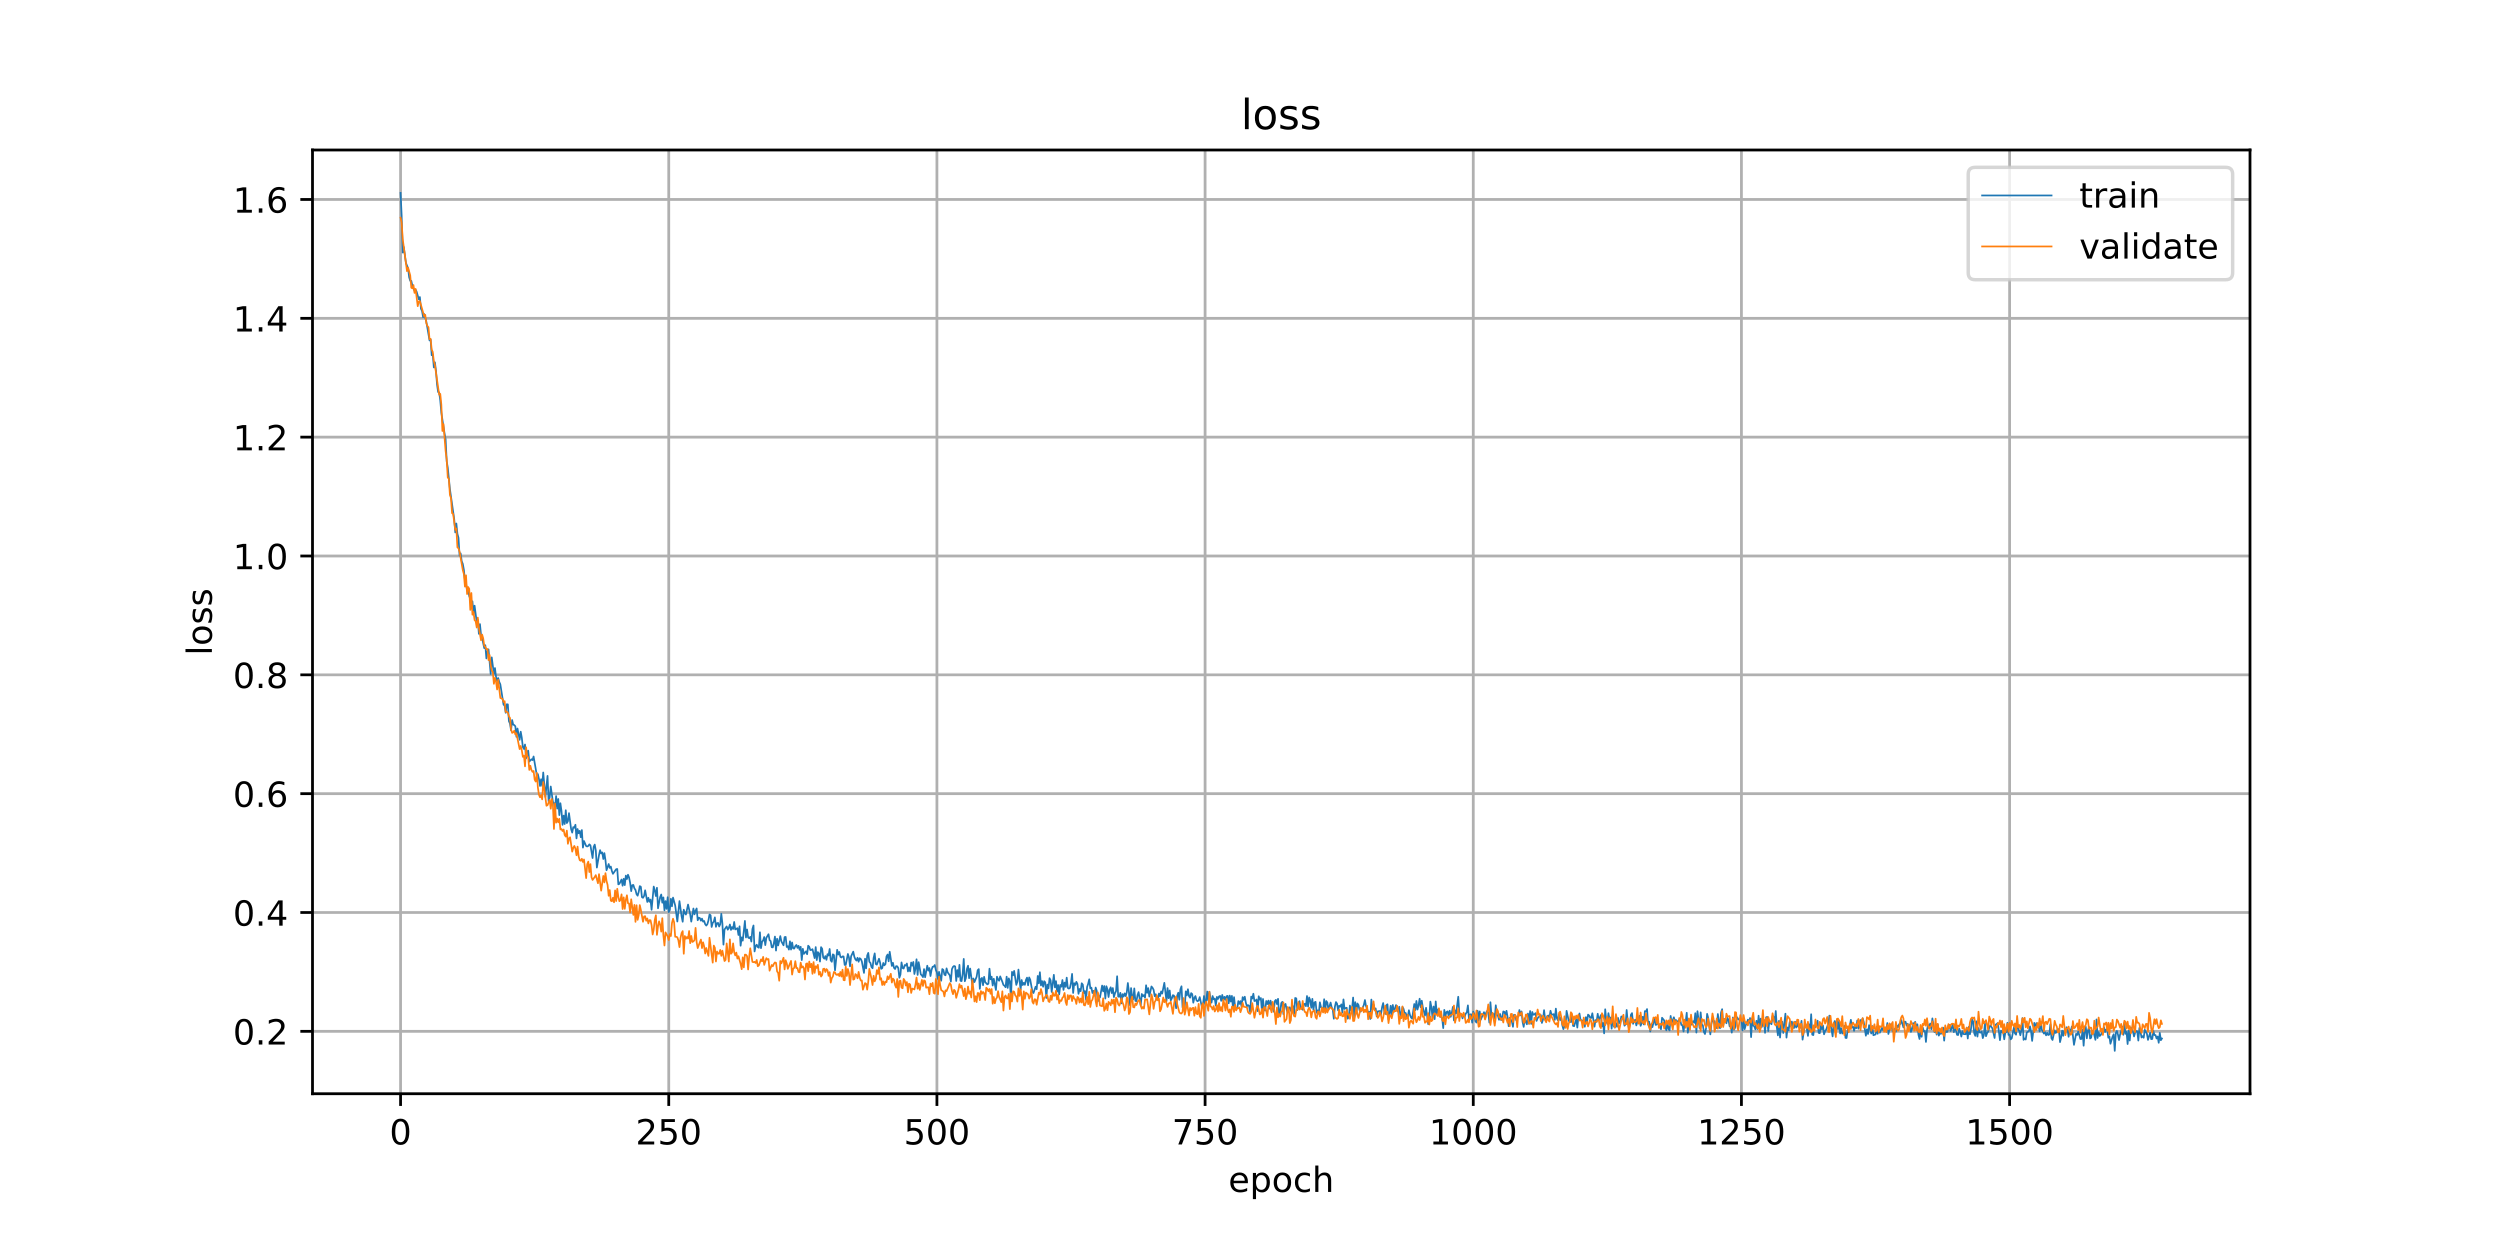 <?xml version="1.0" encoding="utf-8" standalone="no"?>
<!DOCTYPE svg PUBLIC "-//W3C//DTD SVG 1.1//EN"
  "http://www.w3.org/Graphics/SVG/1.1/DTD/svg11.dtd">
<!-- Created with matplotlib (https://matplotlib.org/) -->
<svg height="360pt" version="1.1" viewBox="0 0 720 360" width="720pt" xmlns="http://www.w3.org/2000/svg" xmlns:xlink="http://www.w3.org/1999/xlink">
 <defs>
  <style type="text/css">
*{stroke-linecap:butt;stroke-linejoin:round;}
  </style>
 </defs>
 <g id="figure_1">
  <g id="patch_1">
   <path d="M 0 360 
L 720 360 
L 720 0 
L 0 0 
z
" style="fill:#ffffff;"/>
  </g>
  <g id="axes_1">
   <g id="patch_2">
    <path d="M 90 315 
L 648 315 
L 648 43.2 
L 90 43.2 
z
" style="fill:#ffffff;"/>
   </g>
   <g id="matplotlib.axis_1">
    <g id="xtick_1">
     <g id="line2d_1">
      <path clip-path="url(#p216fc66240)" d="M 115.364 315 
L 115.364 43.2 
" style="fill:none;stroke:#b0b0b0;stroke-linecap:square;stroke-width:0.8;"/>
     </g>
     <g id="line2d_2">
      <defs>
       <path d="M 0 0 
L 0 3.5 
" id="mf1dc0069c9" style="stroke:#000000;stroke-width:0.8;"/>
      </defs>
      <g>
       <use style="stroke:#000000;stroke-width:0.8;" x="115.364" xlink:href="#mf1dc0069c9" y="315"/>
      </g>
     </g>
     <g id="text_1">
      <!-- 0 -->
      <defs>
       <path d="M 31.781 66.406 
Q 24.172 66.406 20.328 58.906 
Q 16.5 51.422 16.5 36.375 
Q 16.5 21.391 20.328 13.891 
Q 24.172 6.391 31.781 6.391 
Q 39.453 6.391 43.281 13.891 
Q 47.125 21.391 47.125 36.375 
Q 47.125 51.422 43.281 58.906 
Q 39.453 66.406 31.781 66.406 
z
M 31.781 74.219 
Q 44.047 74.219 50.516 64.516 
Q 56.984 54.828 56.984 36.375 
Q 56.984 17.969 50.516 8.266 
Q 44.047 -1.422 31.781 -1.422 
Q 19.531 -1.422 13.062 8.266 
Q 6.594 17.969 6.594 36.375 
Q 6.594 54.828 13.062 64.516 
Q 19.531 74.219 31.781 74.219 
z
" id="DejaVuSans-48"/>
      </defs>
      <g transform="translate(112.182 329.598)scale(0.1 -0.1)">
       <use xlink:href="#DejaVuSans-48"/>
      </g>
     </g>
    </g>
    <g id="xtick_2">
     <g id="line2d_3">
      <path clip-path="url(#p216fc66240)" d="M 192.598 315 
L 192.598 43.2 
" style="fill:none;stroke:#b0b0b0;stroke-linecap:square;stroke-width:0.8;"/>
     </g>
     <g id="line2d_4">
      <g>
       <use style="stroke:#000000;stroke-width:0.8;" x="192.598" xlink:href="#mf1dc0069c9" y="315"/>
      </g>
     </g>
     <g id="text_2">
      <!-- 250 -->
      <defs>
       <path d="M 19.188 8.297 
L 53.609 8.297 
L 53.609 0 
L 7.328 0 
L 7.328 8.297 
Q 12.938 14.109 22.625 23.891 
Q 32.328 33.688 34.812 36.531 
Q 39.547 41.844 41.422 45.531 
Q 43.312 49.219 43.312 52.781 
Q 43.312 58.594 39.234 62.25 
Q 35.156 65.922 28.609 65.922 
Q 23.969 65.922 18.812 64.312 
Q 13.672 62.703 7.812 59.422 
L 7.812 69.391 
Q 13.766 71.781 18.938 73 
Q 24.125 74.219 28.422 74.219 
Q 39.75 74.219 46.484 68.547 
Q 53.219 62.891 53.219 53.422 
Q 53.219 48.922 51.531 44.891 
Q 49.859 40.875 45.406 35.406 
Q 44.188 33.984 37.641 27.219 
Q 31.109 20.453 19.188 8.297 
z
" id="DejaVuSans-50"/>
       <path d="M 10.797 72.906 
L 49.516 72.906 
L 49.516 64.594 
L 19.828 64.594 
L 19.828 46.734 
Q 21.969 47.469 24.109 47.828 
Q 26.266 48.188 28.422 48.188 
Q 40.625 48.188 47.75 41.5 
Q 54.891 34.812 54.891 23.391 
Q 54.891 11.625 47.562 5.094 
Q 40.234 -1.422 26.906 -1.422 
Q 22.312 -1.422 17.547 -0.641 
Q 12.797 0.141 7.719 1.703 
L 7.719 11.625 
Q 12.109 9.234 16.797 8.062 
Q 21.484 6.891 26.703 6.891 
Q 35.156 6.891 40.078 11.328 
Q 45.016 15.766 45.016 23.391 
Q 45.016 31 40.078 35.438 
Q 35.156 39.891 26.703 39.891 
Q 22.75 39.891 18.812 39.016 
Q 14.891 38.141 10.797 36.281 
z
" id="DejaVuSans-53"/>
      </defs>
      <g transform="translate(183.054 329.598)scale(0.1 -0.1)">
       <use xlink:href="#DejaVuSans-50"/>
       <use x="63.623" xlink:href="#DejaVuSans-53"/>
       <use x="127.246" xlink:href="#DejaVuSans-48"/>
      </g>
     </g>
    </g>
    <g id="xtick_3">
     <g id="line2d_5">
      <path clip-path="url(#p216fc66240)" d="M 269.832 315 
L 269.832 43.2 
" style="fill:none;stroke:#b0b0b0;stroke-linecap:square;stroke-width:0.8;"/>
     </g>
     <g id="line2d_6">
      <g>
       <use style="stroke:#000000;stroke-width:0.8;" x="269.832" xlink:href="#mf1dc0069c9" y="315"/>
      </g>
     </g>
     <g id="text_3">
      <!-- 500 -->
      <g transform="translate(260.288 329.598)scale(0.1 -0.1)">
       <use xlink:href="#DejaVuSans-53"/>
       <use x="63.623" xlink:href="#DejaVuSans-48"/>
       <use x="127.246" xlink:href="#DejaVuSans-48"/>
      </g>
     </g>
    </g>
    <g id="xtick_4">
     <g id="line2d_7">
      <path clip-path="url(#p216fc66240)" d="M 347.066 315 
L 347.066 43.2 
" style="fill:none;stroke:#b0b0b0;stroke-linecap:square;stroke-width:0.8;"/>
     </g>
     <g id="line2d_8">
      <g>
       <use style="stroke:#000000;stroke-width:0.8;" x="347.066" xlink:href="#mf1dc0069c9" y="315"/>
      </g>
     </g>
     <g id="text_4">
      <!-- 750 -->
      <defs>
       <path d="M 8.203 72.906 
L 55.078 72.906 
L 55.078 68.703 
L 28.609 0 
L 18.312 0 
L 43.219 64.594 
L 8.203 64.594 
z
" id="DejaVuSans-55"/>
      </defs>
      <g transform="translate(337.522 329.598)scale(0.1 -0.1)">
       <use xlink:href="#DejaVuSans-55"/>
       <use x="63.623" xlink:href="#DejaVuSans-53"/>
       <use x="127.246" xlink:href="#DejaVuSans-48"/>
      </g>
     </g>
    </g>
    <g id="xtick_5">
     <g id="line2d_9">
      <path clip-path="url(#p216fc66240)" d="M 424.3 315 
L 424.3 43.2 
" style="fill:none;stroke:#b0b0b0;stroke-linecap:square;stroke-width:0.8;"/>
     </g>
     <g id="line2d_10">
      <g>
       <use style="stroke:#000000;stroke-width:0.8;" x="424.3" xlink:href="#mf1dc0069c9" y="315"/>
      </g>
     </g>
     <g id="text_5">
      <!-- 1000 -->
      <defs>
       <path d="M 12.406 8.297 
L 28.516 8.297 
L 28.516 63.922 
L 10.984 60.406 
L 10.984 69.391 
L 28.422 72.906 
L 38.281 72.906 
L 38.281 8.297 
L 54.391 8.297 
L 54.391 0 
L 12.406 0 
z
" id="DejaVuSans-49"/>
      </defs>
      <g transform="translate(411.575 329.598)scale(0.1 -0.1)">
       <use xlink:href="#DejaVuSans-49"/>
       <use x="63.623" xlink:href="#DejaVuSans-48"/>
       <use x="127.246" xlink:href="#DejaVuSans-48"/>
       <use x="190.869" xlink:href="#DejaVuSans-48"/>
      </g>
     </g>
    </g>
    <g id="xtick_6">
     <g id="line2d_11">
      <path clip-path="url(#p216fc66240)" d="M 501.533 315 
L 501.533 43.2 
" style="fill:none;stroke:#b0b0b0;stroke-linecap:square;stroke-width:0.8;"/>
     </g>
     <g id="line2d_12">
      <g>
       <use style="stroke:#000000;stroke-width:0.8;" x="501.533" xlink:href="#mf1dc0069c9" y="315"/>
      </g>
     </g>
     <g id="text_6">
      <!-- 1250 -->
      <g transform="translate(488.808 329.598)scale(0.1 -0.1)">
       <use xlink:href="#DejaVuSans-49"/>
       <use x="63.623" xlink:href="#DejaVuSans-50"/>
       <use x="127.246" xlink:href="#DejaVuSans-53"/>
       <use x="190.869" xlink:href="#DejaVuSans-48"/>
      </g>
     </g>
    </g>
    <g id="xtick_7">
     <g id="line2d_13">
      <path clip-path="url(#p216fc66240)" d="M 578.767 315 
L 578.767 43.2 
" style="fill:none;stroke:#b0b0b0;stroke-linecap:square;stroke-width:0.8;"/>
     </g>
     <g id="line2d_14">
      <g>
       <use style="stroke:#000000;stroke-width:0.8;" x="578.767" xlink:href="#mf1dc0069c9" y="315"/>
      </g>
     </g>
     <g id="text_7">
      <!-- 1500 -->
      <g transform="translate(566.042 329.598)scale(0.1 -0.1)">
       <use xlink:href="#DejaVuSans-49"/>
       <use x="63.623" xlink:href="#DejaVuSans-53"/>
       <use x="127.246" xlink:href="#DejaVuSans-48"/>
       <use x="190.869" xlink:href="#DejaVuSans-48"/>
      </g>
     </g>
    </g>
    <g id="text_8">
     <!-- epoch -->
     <defs>
      <path d="M 56.203 29.594 
L 56.203 25.203 
L 14.891 25.203 
Q 15.484 15.922 20.484 11.062 
Q 25.484 6.203 34.422 6.203 
Q 39.594 6.203 44.453 7.469 
Q 49.312 8.734 54.109 11.281 
L 54.109 2.781 
Q 49.266 0.734 44.188 -0.344 
Q 39.109 -1.422 33.891 -1.422 
Q 20.797 -1.422 13.156 6.188 
Q 5.516 13.812 5.516 26.812 
Q 5.516 40.234 12.766 48.109 
Q 20.016 56 32.328 56 
Q 43.359 56 49.781 48.891 
Q 56.203 41.797 56.203 29.594 
z
M 47.219 32.234 
Q 47.125 39.594 43.094 43.984 
Q 39.062 48.391 32.422 48.391 
Q 24.906 48.391 20.391 44.141 
Q 15.875 39.891 15.188 32.172 
z
" id="DejaVuSans-101"/>
      <path d="M 18.109 8.203 
L 18.109 -20.797 
L 9.078 -20.797 
L 9.078 54.688 
L 18.109 54.688 
L 18.109 46.391 
Q 20.953 51.266 25.266 53.625 
Q 29.594 56 35.594 56 
Q 45.562 56 51.781 48.094 
Q 58.016 40.188 58.016 27.297 
Q 58.016 14.406 51.781 6.484 
Q 45.562 -1.422 35.594 -1.422 
Q 29.594 -1.422 25.266 0.953 
Q 20.953 3.328 18.109 8.203 
z
M 48.688 27.297 
Q 48.688 37.203 44.609 42.844 
Q 40.531 48.484 33.406 48.484 
Q 26.266 48.484 22.188 42.844 
Q 18.109 37.203 18.109 27.297 
Q 18.109 17.391 22.188 11.75 
Q 26.266 6.109 33.406 6.109 
Q 40.531 6.109 44.609 11.75 
Q 48.688 17.391 48.688 27.297 
z
" id="DejaVuSans-112"/>
      <path d="M 30.609 48.391 
Q 23.391 48.391 19.188 42.75 
Q 14.984 37.109 14.984 27.297 
Q 14.984 17.484 19.156 11.844 
Q 23.344 6.203 30.609 6.203 
Q 37.797 6.203 41.984 11.859 
Q 46.188 17.531 46.188 27.297 
Q 46.188 37.016 41.984 42.703 
Q 37.797 48.391 30.609 48.391 
z
M 30.609 56 
Q 42.328 56 49.016 48.375 
Q 55.719 40.766 55.719 27.297 
Q 55.719 13.875 49.016 6.219 
Q 42.328 -1.422 30.609 -1.422 
Q 18.844 -1.422 12.172 6.219 
Q 5.516 13.875 5.516 27.297 
Q 5.516 40.766 12.172 48.375 
Q 18.844 56 30.609 56 
z
" id="DejaVuSans-111"/>
      <path d="M 48.781 52.594 
L 48.781 44.188 
Q 44.969 46.297 41.141 47.344 
Q 37.312 48.391 33.406 48.391 
Q 24.656 48.391 19.812 42.844 
Q 14.984 37.312 14.984 27.297 
Q 14.984 17.281 19.812 11.734 
Q 24.656 6.203 33.406 6.203 
Q 37.312 6.203 41.141 7.25 
Q 44.969 8.297 48.781 10.406 
L 48.781 2.094 
Q 45.016 0.344 40.984 -0.531 
Q 36.969 -1.422 32.422 -1.422 
Q 20.062 -1.422 12.781 6.344 
Q 5.516 14.109 5.516 27.297 
Q 5.516 40.672 12.859 48.328 
Q 20.219 56 33.016 56 
Q 37.156 56 41.109 55.141 
Q 45.062 54.297 48.781 52.594 
z
" id="DejaVuSans-99"/>
      <path d="M 54.891 33.016 
L 54.891 0 
L 45.906 0 
L 45.906 32.719 
Q 45.906 40.484 42.875 44.328 
Q 39.844 48.188 33.797 48.188 
Q 26.516 48.188 22.312 43.547 
Q 18.109 38.922 18.109 30.906 
L 18.109 0 
L 9.078 0 
L 9.078 75.984 
L 18.109 75.984 
L 18.109 46.188 
Q 21.344 51.125 25.703 53.562 
Q 30.078 56 35.797 56 
Q 45.219 56 50.047 50.172 
Q 54.891 44.344 54.891 33.016 
z
" id="DejaVuSans-104"/>
     </defs>
     <g transform="translate(353.772 343.277)scale(0.1 -0.1)">
      <use xlink:href="#DejaVuSans-101"/>
      <use x="61.523" xlink:href="#DejaVuSans-112"/>
      <use x="125" xlink:href="#DejaVuSans-111"/>
      <use x="186.182" xlink:href="#DejaVuSans-99"/>
      <use x="241.162" xlink:href="#DejaVuSans-104"/>
     </g>
    </g>
   </g>
   <g id="matplotlib.axis_2">
    <g id="ytick_1">
     <g id="line2d_15">
      <path clip-path="url(#p216fc66240)" d="M 90 297.026 
L 648 297.026 
" style="fill:none;stroke:#b0b0b0;stroke-linecap:square;stroke-width:0.8;"/>
     </g>
     <g id="line2d_16">
      <defs>
       <path d="M 0 0 
L -3.5 0 
" id="mb78247ec68" style="stroke:#000000;stroke-width:0.8;"/>
      </defs>
      <g>
       <use style="stroke:#000000;stroke-width:0.8;" x="90" xlink:href="#mb78247ec68" y="297.026"/>
      </g>
     </g>
     <g id="text_9">
      <!-- 0.2 -->
      <defs>
       <path d="M 10.688 12.406 
L 21 12.406 
L 21 0 
L 10.688 0 
z
" id="DejaVuSans-46"/>
      </defs>
      <g transform="translate(67.097 300.825)scale(0.1 -0.1)">
       <use xlink:href="#DejaVuSans-48"/>
       <use x="63.623" xlink:href="#DejaVuSans-46"/>
       <use x="95.41" xlink:href="#DejaVuSans-50"/>
      </g>
     </g>
    </g>
    <g id="ytick_2">
     <g id="line2d_17">
      <path clip-path="url(#p216fc66240)" d="M 90 262.801 
L 648 262.801 
" style="fill:none;stroke:#b0b0b0;stroke-linecap:square;stroke-width:0.8;"/>
     </g>
     <g id="line2d_18">
      <g>
       <use style="stroke:#000000;stroke-width:0.8;" x="90" xlink:href="#mb78247ec68" y="262.801"/>
      </g>
     </g>
     <g id="text_10">
      <!-- 0.4 -->
      <defs>
       <path d="M 37.797 64.312 
L 12.891 25.391 
L 37.797 25.391 
z
M 35.203 72.906 
L 47.609 72.906 
L 47.609 25.391 
L 58.016 25.391 
L 58.016 17.188 
L 47.609 17.188 
L 47.609 0 
L 37.797 0 
L 37.797 17.188 
L 4.891 17.188 
L 4.891 26.703 
z
" id="DejaVuSans-52"/>
      </defs>
      <g transform="translate(67.097 266.601)scale(0.1 -0.1)">
       <use xlink:href="#DejaVuSans-48"/>
       <use x="63.623" xlink:href="#DejaVuSans-46"/>
       <use x="95.41" xlink:href="#DejaVuSans-52"/>
      </g>
     </g>
    </g>
    <g id="ytick_3">
     <g id="line2d_19">
      <path clip-path="url(#p216fc66240)" d="M 90 228.576 
L 648 228.576 
" style="fill:none;stroke:#b0b0b0;stroke-linecap:square;stroke-width:0.8;"/>
     </g>
     <g id="line2d_20">
      <g>
       <use style="stroke:#000000;stroke-width:0.8;" x="90" xlink:href="#mb78247ec68" y="228.576"/>
      </g>
     </g>
     <g id="text_11">
      <!-- 0.6 -->
      <defs>
       <path d="M 33.016 40.375 
Q 26.375 40.375 22.484 35.828 
Q 18.609 31.297 18.609 23.391 
Q 18.609 15.531 22.484 10.953 
Q 26.375 6.391 33.016 6.391 
Q 39.656 6.391 43.531 10.953 
Q 47.406 15.531 47.406 23.391 
Q 47.406 31.297 43.531 35.828 
Q 39.656 40.375 33.016 40.375 
z
M 52.594 71.297 
L 52.594 62.312 
Q 48.875 64.062 45.094 64.984 
Q 41.312 65.922 37.594 65.922 
Q 27.828 65.922 22.672 59.328 
Q 17.531 52.734 16.797 39.406 
Q 19.672 43.656 24.016 45.922 
Q 28.375 48.188 33.594 48.188 
Q 44.578 48.188 50.953 41.516 
Q 57.328 34.859 57.328 23.391 
Q 57.328 12.156 50.688 5.359 
Q 44.047 -1.422 33.016 -1.422 
Q 20.359 -1.422 13.672 8.266 
Q 6.984 17.969 6.984 36.375 
Q 6.984 53.656 15.188 63.938 
Q 23.391 74.219 37.203 74.219 
Q 40.922 74.219 44.703 73.484 
Q 48.484 72.75 52.594 71.297 
z
" id="DejaVuSans-54"/>
      </defs>
      <g transform="translate(67.097 232.376)scale(0.1 -0.1)">
       <use xlink:href="#DejaVuSans-48"/>
       <use x="63.623" xlink:href="#DejaVuSans-46"/>
       <use x="95.41" xlink:href="#DejaVuSans-54"/>
      </g>
     </g>
    </g>
    <g id="ytick_4">
     <g id="line2d_21">
      <path clip-path="url(#p216fc66240)" d="M 90 194.351 
L 648 194.351 
" style="fill:none;stroke:#b0b0b0;stroke-linecap:square;stroke-width:0.8;"/>
     </g>
     <g id="line2d_22">
      <g>
       <use style="stroke:#000000;stroke-width:0.8;" x="90" xlink:href="#mb78247ec68" y="194.351"/>
      </g>
     </g>
     <g id="text_12">
      <!-- 0.8 -->
      <defs>
       <path d="M 31.781 34.625 
Q 24.75 34.625 20.719 30.859 
Q 16.703 27.094 16.703 20.516 
Q 16.703 13.922 20.719 10.156 
Q 24.75 6.391 31.781 6.391 
Q 38.812 6.391 42.859 10.172 
Q 46.922 13.969 46.922 20.516 
Q 46.922 27.094 42.891 30.859 
Q 38.875 34.625 31.781 34.625 
z
M 21.922 38.812 
Q 15.578 40.375 12.031 44.719 
Q 8.5 49.078 8.5 55.328 
Q 8.5 64.062 14.719 69.141 
Q 20.953 74.219 31.781 74.219 
Q 42.672 74.219 48.875 69.141 
Q 55.078 64.062 55.078 55.328 
Q 55.078 49.078 51.531 44.719 
Q 48 40.375 41.703 38.812 
Q 48.828 37.156 52.797 32.312 
Q 56.781 27.484 56.781 20.516 
Q 56.781 9.906 50.312 4.234 
Q 43.844 -1.422 31.781 -1.422 
Q 19.734 -1.422 13.25 4.234 
Q 6.781 9.906 6.781 20.516 
Q 6.781 27.484 10.781 32.312 
Q 14.797 37.156 21.922 38.812 
z
M 18.312 54.391 
Q 18.312 48.734 21.844 45.562 
Q 25.391 42.391 31.781 42.391 
Q 38.141 42.391 41.719 45.562 
Q 45.312 48.734 45.312 54.391 
Q 45.312 60.062 41.719 63.234 
Q 38.141 66.406 31.781 66.406 
Q 25.391 66.406 21.844 63.234 
Q 18.312 60.062 18.312 54.391 
z
" id="DejaVuSans-56"/>
      </defs>
      <g transform="translate(67.097 198.151)scale(0.1 -0.1)">
       <use xlink:href="#DejaVuSans-48"/>
       <use x="63.623" xlink:href="#DejaVuSans-46"/>
       <use x="95.41" xlink:href="#DejaVuSans-56"/>
      </g>
     </g>
    </g>
    <g id="ytick_5">
     <g id="line2d_23">
      <path clip-path="url(#p216fc66240)" d="M 90 160.126 
L 648 160.126 
" style="fill:none;stroke:#b0b0b0;stroke-linecap:square;stroke-width:0.8;"/>
     </g>
     <g id="line2d_24">
      <g>
       <use style="stroke:#000000;stroke-width:0.8;" x="90" xlink:href="#mb78247ec68" y="160.126"/>
      </g>
     </g>
     <g id="text_13">
      <!-- 1.0 -->
      <g transform="translate(67.097 163.926)scale(0.1 -0.1)">
       <use xlink:href="#DejaVuSans-49"/>
       <use x="63.623" xlink:href="#DejaVuSans-46"/>
       <use x="95.41" xlink:href="#DejaVuSans-48"/>
      </g>
     </g>
    </g>
    <g id="ytick_6">
     <g id="line2d_25">
      <path clip-path="url(#p216fc66240)" d="M 90 125.901 
L 648 125.901 
" style="fill:none;stroke:#b0b0b0;stroke-linecap:square;stroke-width:0.8;"/>
     </g>
     <g id="line2d_26">
      <g>
       <use style="stroke:#000000;stroke-width:0.8;" x="90" xlink:href="#mb78247ec68" y="125.901"/>
      </g>
     </g>
     <g id="text_14">
      <!-- 1.2 -->
      <g transform="translate(67.097 129.701)scale(0.1 -0.1)">
       <use xlink:href="#DejaVuSans-49"/>
       <use x="63.623" xlink:href="#DejaVuSans-46"/>
       <use x="95.41" xlink:href="#DejaVuSans-50"/>
      </g>
     </g>
    </g>
    <g id="ytick_7">
     <g id="line2d_27">
      <path clip-path="url(#p216fc66240)" d="M 90 91.677 
L 648 91.677 
" style="fill:none;stroke:#b0b0b0;stroke-linecap:square;stroke-width:0.8;"/>
     </g>
     <g id="line2d_28">
      <g>
       <use style="stroke:#000000;stroke-width:0.8;" x="90" xlink:href="#mb78247ec68" y="91.677"/>
      </g>
     </g>
     <g id="text_15">
      <!-- 1.4 -->
      <g transform="translate(67.097 95.476)scale(0.1 -0.1)">
       <use xlink:href="#DejaVuSans-49"/>
       <use x="63.623" xlink:href="#DejaVuSans-46"/>
       <use x="95.41" xlink:href="#DejaVuSans-52"/>
      </g>
     </g>
    </g>
    <g id="ytick_8">
     <g id="line2d_29">
      <path clip-path="url(#p216fc66240)" d="M 90 57.452 
L 648 57.452 
" style="fill:none;stroke:#b0b0b0;stroke-linecap:square;stroke-width:0.8;"/>
     </g>
     <g id="line2d_30">
      <g>
       <use style="stroke:#000000;stroke-width:0.8;" x="90" xlink:href="#mb78247ec68" y="57.452"/>
      </g>
     </g>
     <g id="text_16">
      <!-- 1.6 -->
      <g transform="translate(67.097 61.251)scale(0.1 -0.1)">
       <use xlink:href="#DejaVuSans-49"/>
       <use x="63.623" xlink:href="#DejaVuSans-46"/>
       <use x="95.41" xlink:href="#DejaVuSans-54"/>
      </g>
     </g>
    </g>
    <g id="text_17">
     <!-- loss -->
     <defs>
      <path d="M 9.422 75.984 
L 18.406 75.984 
L 18.406 0 
L 9.422 0 
z
" id="DejaVuSans-108"/>
      <path d="M 44.281 53.078 
L 44.281 44.578 
Q 40.484 46.531 36.375 47.5 
Q 32.281 48.484 27.875 48.484 
Q 21.188 48.484 17.844 46.438 
Q 14.5 44.391 14.5 40.281 
Q 14.5 37.156 16.891 35.375 
Q 19.281 33.594 26.516 31.984 
L 29.594 31.297 
Q 39.156 29.25 43.188 25.516 
Q 47.219 21.781 47.219 15.094 
Q 47.219 7.469 41.188 3.016 
Q 35.156 -1.422 24.609 -1.422 
Q 20.219 -1.422 15.453 -0.562 
Q 10.688 0.297 5.422 2 
L 5.422 11.281 
Q 10.406 8.688 15.234 7.391 
Q 20.062 6.109 24.812 6.109 
Q 31.156 6.109 34.562 8.281 
Q 37.984 10.453 37.984 14.406 
Q 37.984 18.062 35.516 20.016 
Q 33.062 21.969 24.703 23.781 
L 21.578 24.516 
Q 13.234 26.266 9.516 29.906 
Q 5.812 33.547 5.812 39.891 
Q 5.812 47.609 11.281 51.797 
Q 16.75 56 26.812 56 
Q 31.781 56 36.172 55.266 
Q 40.578 54.547 44.281 53.078 
z
" id="DejaVuSans-115"/>
     </defs>
     <g transform="translate(61.017 188.758)rotate(-90)scale(0.1 -0.1)">
      <use xlink:href="#DejaVuSans-108"/>
      <use x="27.783" xlink:href="#DejaVuSans-111"/>
      <use x="88.965" xlink:href="#DejaVuSans-115"/>
      <use x="141.064" xlink:href="#DejaVuSans-115"/>
     </g>
    </g>
   </g>
   <g id="line2d_31">
    <path clip-path="url(#p216fc66240)" d="M 115.364 55.555 
L 115.673 62.078 
L 115.982 72.734 
L 116.29 71.157 
L 116.908 75.711 
L 117.526 77.272 
L 117.835 79.841 
L 118.144 80.866 
L 118.453 80.888 
L 118.762 82.271 
L 119.38 83.766 
L 119.689 83.449 
L 119.998 84.032 
L 120.616 86.201 
L 120.924 85.556 
L 121.233 88.906 
L 121.542 89.557 
L 121.851 91.343 
L 122.16 90.436 
L 122.778 92.617 
L 123.705 98.036 
L 124.014 97.792 
L 124.323 102.305 
L 124.632 102.016 
L 124.941 105.811 
L 125.25 104.348 
L 125.559 106.762 
L 125.867 110.742 
L 126.176 112.898 
L 126.485 113.028 
L 126.794 115.336 
L 127.103 118.851 
L 128.03 124.84 
L 128.339 126.536 
L 128.648 132.887 
L 128.957 134.674 
L 129.575 140.865 
L 130.81 149.513 
L 131.119 153.345 
L 131.428 150.777 
L 131.737 153.766 
L 132.046 154.883 
L 132.355 160.045 
L 132.664 159.375 
L 132.973 161.637 
L 133.282 162.395 
L 133.591 164.074 
L 133.9 166.997 
L 134.209 168.024 
L 134.518 170.097 
L 134.827 169.927 
L 135.136 171.656 
L 135.444 172.516 
L 135.753 175.14 
L 136.062 173.185 
L 136.371 176.937 
L 136.68 174.438 
L 137.298 179.185 
L 137.607 178.559 
L 137.916 182.533 
L 138.225 179.749 
L 138.534 182.823 
L 138.843 183.765 
L 139.461 186.658 
L 139.77 185.829 
L 140.079 189.624 
L 140.387 187.613 
L 140.696 187.02 
L 141.314 194.089 
L 141.623 189.329 
L 142.241 194.103 
L 142.55 192.404 
L 142.859 194.964 
L 143.168 196.137 
L 143.477 195.273 
L 143.786 196.395 
L 144.095 197.096 
L 145.021 202.958 
L 145.33 203.167 
L 145.639 205.281 
L 145.948 202.83 
L 146.257 202.857 
L 146.566 207.69 
L 146.875 208.386 
L 147.184 210.317 
L 147.493 207.372 
L 147.802 208.686 
L 148.111 208.821 
L 148.42 209.176 
L 148.729 212.202 
L 149.038 209.817 
L 149.656 213.069 
L 149.964 210.728 
L 150.273 212.449 
L 150.582 215.164 
L 150.891 215.691 
L 151.2 214.425 
L 151.509 218.402 
L 151.818 216.464 
L 152.127 216.192 
L 152.436 219.337 
L 153.054 218.665 
L 153.363 218.907 
L 153.672 217.872 
L 154.598 223.25 
L 154.907 222.946 
L 155.216 224.338 
L 155.525 226.358 
L 155.834 224.431 
L 156.143 226.334 
L 156.452 222.479 
L 157.07 229.532 
L 157.688 223.463 
L 157.997 230.764 
L 158.306 229.655 
L 158.615 226.518 
L 159.233 230.937 
L 159.541 231.331 
L 159.85 232.864 
L 160.159 229.275 
L 160.468 232.874 
L 160.777 230.113 
L 161.086 234.748 
L 161.395 231.339 
L 161.704 233.558 
L 162.013 237.554 
L 162.322 234.905 
L 162.631 237.326 
L 162.94 233.354 
L 163.249 237.039 
L 163.558 236.511 
L 163.867 234.189 
L 164.484 238.805 
L 164.793 239.788 
L 165.102 238.212 
L 165.411 238.397 
L 165.72 237.53 
L 166.029 241.451 
L 166.338 238.759 
L 166.647 239.971 
L 166.956 239.289 
L 167.265 241.108 
L 167.574 239.06 
L 167.883 244.105 
L 168.192 242.226 
L 168.81 243.66 
L 169.118 243.791 
L 169.427 243.621 
L 169.736 243.177 
L 170.045 243.47 
L 170.663 247.114 
L 170.972 243.895 
L 171.281 243.244 
L 171.59 244.932 
L 171.899 249.853 
L 172.517 246.272 
L 172.826 244.85 
L 173.135 245.789 
L 173.444 245.5 
L 173.753 247.386 
L 174.061 245.705 
L 174.37 247.699 
L 174.679 250.616 
L 175.297 248.838 
L 175.606 249.956 
L 175.915 249.567 
L 176.224 250.858 
L 176.533 251.662 
L 177.46 250.327 
L 177.769 250.271 
L 178.078 254.701 
L 178.387 254.535 
L 179.004 253.304 
L 179.313 255.084 
L 179.622 253.095 
L 179.931 254.91 
L 180.24 252.182 
L 180.549 253.165 
L 180.858 251.922 
L 181.167 252.702 
L 181.476 254.246 
L 181.785 256.643 
L 182.094 254.929 
L 182.403 254.862 
L 182.712 255.855 
L 183.021 256.304 
L 183.33 257.536 
L 183.638 257.961 
L 183.947 256.876 
L 184.256 255.212 
L 184.565 255.388 
L 184.874 258.386 
L 185.183 258.566 
L 185.492 258.033 
L 185.801 256.413 
L 186.419 259.76 
L 186.728 258.567 
L 187.037 259.712 
L 187.346 259.087 
L 187.655 262.019 
L 188.273 255.336 
L 188.581 256.448 
L 188.89 258.055 
L 189.199 255.686 
L 189.508 261.583 
L 190.126 258.361 
L 190.435 257.622 
L 190.744 259.975 
L 191.053 258.461 
L 191.362 262.172 
L 191.671 259.525 
L 191.98 261.741 
L 192.289 258.407 
L 192.598 262.675 
L 192.907 262.076 
L 193.215 258.853 
L 193.524 261.019 
L 193.833 258.512 
L 194.451 260.758 
L 195.069 265.395 
L 195.687 259.526 
L 196.305 263.931 
L 196.614 265.456 
L 196.923 261.995 
L 197.232 263.022 
L 197.541 263.387 
L 198.158 260.517 
L 198.776 263.329 
L 199.085 265.419 
L 199.703 261.661 
L 200.012 263.326 
L 200.321 262.286 
L 200.63 261.64 
L 200.939 265.031 
L 201.248 264.284 
L 201.557 264.401 
L 201.866 265.156 
L 202.175 264.569 
L 202.484 265.42 
L 202.792 265.241 
L 203.101 266.184 
L 203.41 266.564 
L 203.719 266.164 
L 204.028 265.09 
L 204.337 263.373 
L 204.646 263.577 
L 204.955 266.957 
L 205.264 265.779 
L 205.573 265.405 
L 205.882 264.211 
L 206.191 266.92 
L 206.5 265.891 
L 206.809 265.8 
L 207.118 266.837 
L 207.427 266.186 
L 207.735 263.178 
L 208.044 265.914 
L 208.353 272.042 
L 208.662 267.692 
L 209.28 266.813 
L 209.589 267.744 
L 209.898 267.257 
L 210.207 266.259 
L 210.516 267.813 
L 210.825 267.001 
L 211.134 267.538 
L 211.443 265.536 
L 211.752 267.677 
L 212.37 267.313 
L 212.678 269.273 
L 212.987 266.784 
L 213.296 272.359 
L 213.605 269.972 
L 213.914 270.902 
L 214.532 265.228 
L 214.841 269.989 
L 215.15 267.702 
L 215.459 269.987 
L 215.768 270.209 
L 216.077 269.819 
L 216.386 271.165 
L 216.695 267.587 
L 217.004 266.54 
L 217.312 274.009 
L 217.621 272.486 
L 217.93 272.073 
L 218.239 272.758 
L 218.548 272.944 
L 218.857 268.498 
L 219.166 273.067 
L 219.475 271.24 
L 219.784 270.835 
L 220.093 269.86 
L 220.402 272.194 
L 220.711 270.092 
L 221.329 269.054 
L 221.638 270.773 
L 221.947 271.025 
L 222.255 272.801 
L 222.564 272.85 
L 222.873 271.607 
L 223.182 269.739 
L 223.491 273.758 
L 223.8 270.368 
L 224.109 272.281 
L 224.727 269.6 
L 225.036 271.125 
L 225.654 272.248 
L 225.963 269.895 
L 226.272 269.829 
L 226.581 272.728 
L 226.889 272.509 
L 227.198 273.48 
L 227.507 271.098 
L 227.816 273.467 
L 228.125 271.438 
L 228.434 273.142 
L 228.743 273.192 
L 229.052 272.485 
L 229.361 272.149 
L 229.67 272.99 
L 229.979 272.404 
L 230.288 273.541 
L 230.597 272.681 
L 230.906 276.496 
L 231.215 273.263 
L 231.524 274.718 
L 232.141 273.984 
L 232.45 274.815 
L 232.759 272.363 
L 233.068 272.695 
L 233.377 273.632 
L 233.686 273.575 
L 233.995 273.366 
L 234.613 275.934 
L 234.922 272.77 
L 235.231 276.499 
L 235.54 274.206 
L 235.849 274.606 
L 236.158 276.923 
L 236.467 272.783 
L 236.775 273.237 
L 237.084 275.752 
L 237.393 276.094 
L 237.702 275.356 
L 238.011 276.436 
L 238.32 274.805 
L 238.629 275.198 
L 238.938 273.313 
L 239.247 276.57 
L 239.556 276.994 
L 239.865 274.853 
L 240.174 275.048 
L 240.483 279.455 
L 241.101 273.551 
L 241.409 274.911 
L 241.718 274.17 
L 242.027 275.565 
L 242.336 275.76 
L 242.645 275.433 
L 242.954 275.461 
L 243.263 277.888 
L 243.572 277.907 
L 244.19 274.743 
L 244.499 275.731 
L 244.808 278.3 
L 245.117 275.411 
L 245.735 274.074 
L 246.044 275.534 
L 246.352 276.279 
L 246.661 276.641 
L 246.97 275.846 
L 247.279 276.977 
L 247.588 275.962 
L 247.897 276.196 
L 248.206 276.874 
L 248.824 280.186 
L 249.133 276.111 
L 249.442 278.879 
L 249.751 275.193 
L 250.06 274.44 
L 250.369 276.99 
L 250.678 277.32 
L 250.986 278.492 
L 251.295 278.846 
L 251.604 275.885 
L 251.913 274.581 
L 252.222 277.646 
L 252.531 277.815 
L 253.149 276.117 
L 253.458 277.206 
L 253.767 279.021 
L 254.076 278.844 
L 254.385 277.339 
L 254.694 278.015 
L 255.003 277.677 
L 255.312 275.451 
L 255.621 274.907 
L 255.929 276.852 
L 256.238 274.118 
L 256.856 278.184 
L 257.165 277.297 
L 257.474 278.739 
L 257.783 279.07 
L 258.092 278.247 
L 258.401 278.297 
L 258.71 278.834 
L 259.019 281.588 
L 259.328 280.682 
L 259.637 277.179 
L 259.946 278.795 
L 260.255 278.941 
L 260.564 277.935 
L 260.872 278.081 
L 261.181 277.497 
L 261.49 279.773 
L 261.799 278.611 
L 262.108 279.758 
L 262.417 277.212 
L 262.726 278.108 
L 263.035 277.044 
L 263.344 280.509 
L 263.653 278.951 
L 263.962 276.276 
L 264.271 280.768 
L 264.58 277.107 
L 265.198 280.638 
L 265.506 280.911 
L 265.815 281.411 
L 266.124 279.108 
L 266.433 281.443 
L 267.051 278.122 
L 267.36 279.543 
L 267.669 278.805 
L 267.978 281.089 
L 268.287 279.336 
L 268.596 278.425 
L 268.905 278.393 
L 269.214 277.933 
L 269.523 279.342 
L 269.832 280.056 
L 270.141 281.949 
L 270.449 279.901 
L 271.067 282.446 
L 271.376 279.091 
L 271.685 279.311 
L 271.994 280.7 
L 272.303 280.888 
L 272.612 278.894 
L 272.921 280.031 
L 273.539 280.903 
L 273.848 282.694 
L 274.157 279.115 
L 274.466 278.454 
L 274.775 278.201 
L 275.083 278.339 
L 275.392 282.523 
L 275.701 279.388 
L 276.01 281.315 
L 276.319 277.883 
L 276.628 282.473 
L 276.937 282.559 
L 277.246 280.482 
L 277.555 276.174 
L 277.864 282.594 
L 278.173 281.687 
L 278.482 279.063 
L 278.791 278.128 
L 279.1 281.711 
L 279.409 278.95 
L 280.026 283.566 
L 280.335 281.809 
L 280.644 282.838 
L 281.262 281.32 
L 281.571 279.437 
L 281.88 279.108 
L 282.189 284.774 
L 282.498 281.949 
L 282.807 281.644 
L 283.116 283.738 
L 283.425 281.333 
L 283.734 282.848 
L 284.352 283.497 
L 284.661 283.309 
L 284.969 278.982 
L 285.278 282.042 
L 285.587 281.286 
L 285.896 283.825 
L 286.205 281.895 
L 286.823 285.115 
L 287.132 281.285 
L 287.441 282.074 
L 287.75 282.452 
L 288.059 281.203 
L 288.677 282.766 
L 288.986 283.662 
L 289.295 283.891 
L 289.603 284.325 
L 289.912 281.285 
L 290.221 284.51 
L 290.53 281.78 
L 290.839 282.609 
L 291.148 287.682 
L 291.457 279.9 
L 291.766 280.889 
L 292.075 279.622 
L 292.693 283.641 
L 293.002 282.765 
L 293.311 279.248 
L 293.929 285.037 
L 294.238 282.254 
L 294.546 283.691 
L 294.855 283.058 
L 295.164 283.622 
L 295.473 282.229 
L 295.782 281.561 
L 296.091 283.756 
L 296.4 281.499 
L 296.709 282.161 
L 297.327 285.599 
L 297.636 285.993 
L 298.254 284.165 
L 298.563 284.897 
L 298.872 281.073 
L 299.18 283.211 
L 299.489 279.999 
L 299.798 283.799 
L 300.107 282.556 
L 300.416 284.176 
L 300.725 282.584 
L 301.034 282.927 
L 301.343 287.414 
L 301.652 283.555 
L 301.961 284.655 
L 302.27 281.72 
L 302.579 282.358 
L 302.888 285.682 
L 303.506 280.76 
L 303.815 284.359 
L 304.123 282.577 
L 304.432 285.589 
L 304.741 283.696 
L 305.05 286.39 
L 305.359 283.665 
L 305.668 284.169 
L 305.977 282.251 
L 306.286 285.089 
L 306.595 282.993 
L 306.904 284.205 
L 307.213 281.57 
L 307.522 284.532 
L 307.831 284.717 
L 308.14 284.525 
L 308.449 283.075 
L 308.758 280.49 
L 309.066 285.961 
L 309.375 283.169 
L 309.684 283.665 
L 309.993 282.771 
L 310.302 283.388 
L 310.611 286.212 
L 310.92 284.834 
L 311.229 285.466 
L 311.538 283.183 
L 311.847 283.567 
L 312.156 286.018 
L 312.465 285.429 
L 312.774 287.937 
L 313.083 284.248 
L 313.392 283.336 
L 313.7 282.041 
L 314.009 284.651 
L 314.318 284.435 
L 314.627 285.993 
L 314.936 285.368 
L 315.245 286.728 
L 315.554 284.412 
L 315.863 285.356 
L 316.172 288.387 
L 316.481 286.855 
L 316.79 287.287 
L 317.408 283.848 
L 317.717 285.501 
L 318.026 283.974 
L 318.335 287.579 
L 318.643 284.039 
L 318.952 284.94 
L 319.261 287.136 
L 319.57 285.037 
L 319.879 284.348 
L 320.188 286.003 
L 320.497 284.565 
L 320.806 287.154 
L 321.115 286.068 
L 321.424 285.427 
L 321.733 281.168 
L 322.042 287.027 
L 322.351 287.055 
L 322.66 285.931 
L 322.969 288.964 
L 323.277 286.316 
L 323.586 287.008 
L 323.895 286.097 
L 324.204 286.877 
L 324.513 285.761 
L 324.822 283.115 
L 325.131 285.673 
L 325.44 289.517 
L 325.749 284.572 
L 326.058 287.032 
L 326.367 287.815 
L 326.676 284.666 
L 326.985 288.248 
L 327.294 288.359 
L 327.603 286.592 
L 327.912 285.733 
L 328.529 289.509 
L 328.838 286.272 
L 329.147 286.922 
L 329.456 286.576 
L 329.765 287.349 
L 330.074 283.761 
L 330.383 285.926 
L 330.692 284.584 
L 331.001 287.014 
L 331.619 284.102 
L 331.928 284.477 
L 332.237 285.061 
L 332.546 286.894 
L 332.855 286.351 
L 333.163 287.926 
L 333.472 287.761 
L 333.781 286.142 
L 334.09 286.876 
L 334.399 285.542 
L 334.708 286.147 
L 335.326 283.063 
L 335.944 288.324 
L 336.253 284.57 
L 336.562 287.472 
L 336.871 285.26 
L 337.18 288.129 
L 337.489 287.532 
L 337.797 286.608 
L 338.106 286.736 
L 338.724 290.367 
L 339.033 286.739 
L 339.342 285.91 
L 339.651 287.921 
L 339.96 284.908 
L 340.269 284.051 
L 340.578 290.124 
L 340.887 288.896 
L 341.196 290.153 
L 341.505 285.517 
L 341.814 286.668 
L 342.123 284.909 
L 342.432 286.894 
L 342.74 287.337 
L 343.049 286.019 
L 343.358 286.3 
L 343.667 288.771 
L 343.976 287.392 
L 344.285 286.871 
L 344.594 288.106 
L 344.903 288.351 
L 345.212 288.114 
L 345.521 287.171 
L 346.139 289.993 
L 346.448 289.405 
L 346.757 286.859 
L 347.066 289.094 
L 347.374 288.276 
L 347.683 285.579 
L 347.992 288.193 
L 348.301 285.615 
L 348.61 287.547 
L 348.919 288.759 
L 349.228 286.862 
L 349.537 287.805 
L 349.846 287.583 
L 350.155 289.618 
L 350.464 287.12 
L 350.773 287.709 
L 351.082 286.959 
L 351.391 286.839 
L 351.7 288.237 
L 352.009 286.547 
L 352.317 288.172 
L 352.626 287.096 
L 352.935 287.939 
L 353.244 286.916 
L 353.553 286.809 
L 353.862 288.946 
L 354.171 286.724 
L 354.48 288.45 
L 354.789 286.821 
L 355.098 290.329 
L 355.407 287.189 
L 355.716 290.093 
L 356.025 290.487 
L 356.334 290.355 
L 356.643 288.317 
L 356.952 289.119 
L 357.26 288.319 
L 357.569 289.912 
L 357.878 287.18 
L 358.187 287.939 
L 358.496 287.056 
L 358.805 288.808 
L 359.114 289.811 
L 359.423 289.473 
L 359.732 289.705 
L 360.041 291.496 
L 360.35 287.023 
L 360.659 287.59 
L 360.968 286.198 
L 361.277 288.302 
L 361.586 288.21 
L 361.894 287.852 
L 362.203 291.203 
L 362.512 286.93 
L 362.821 287.889 
L 363.13 287.44 
L 363.439 291.238 
L 363.748 287.707 
L 364.057 290.93 
L 364.366 291.03 
L 364.675 288.294 
L 364.984 289.173 
L 365.293 288.173 
L 365.602 290.481 
L 365.911 288.193 
L 366.529 290.221 
L 366.837 291.364 
L 367.146 288.319 
L 367.455 287.957 
L 367.764 289.174 
L 368.073 287.663 
L 368.382 292.29 
L 368.691 291.435 
L 369 288.886 
L 369.309 288.535 
L 369.618 292.067 
L 369.927 289.389 
L 370.236 289.136 
L 370.545 290.719 
L 370.854 291.629 
L 371.163 290.228 
L 371.471 290.111 
L 371.78 291.122 
L 372.398 289.792 
L 372.707 291.982 
L 373.016 287.418 
L 373.325 287.535 
L 373.634 290.927 
L 373.943 289.193 
L 374.252 288.343 
L 374.561 290.196 
L 374.87 290.098 
L 375.179 290.815 
L 375.488 289.318 
L 375.797 289.09 
L 376.106 289.769 
L 376.414 286.862 
L 376.723 289.881 
L 377.032 287.271 
L 377.341 288.077 
L 377.65 290.239 
L 377.959 287.676 
L 378.268 290.861 
L 378.577 288.7 
L 378.886 288.533 
L 379.195 291.657 
L 379.504 290.993 
L 379.813 291.942 
L 380.122 288.671 
L 380.431 290.038 
L 380.74 290.331 
L 381.048 291.31 
L 381.357 287.786 
L 381.666 290.951 
L 381.975 288.3 
L 382.284 288.752 
L 382.593 290.845 
L 383.211 288.741 
L 383.52 290.117 
L 383.829 290.702 
L 384.138 293.386 
L 384.447 289.941 
L 384.756 288.598 
L 385.065 289.042 
L 385.374 290.997 
L 385.683 289.657 
L 385.991 289.9 
L 386.3 289.267 
L 386.609 291.657 
L 386.918 287.832 
L 387.227 290.575 
L 387.536 290.313 
L 387.845 290.239 
L 388.154 293.379 
L 388.463 292.794 
L 388.772 289.609 
L 389.081 290.953 
L 389.39 290.613 
L 389.699 287.296 
L 390.008 293.072 
L 390.317 288.625 
L 390.626 291.888 
L 390.934 289.006 
L 391.243 289.442 
L 391.552 290.969 
L 391.861 291.351 
L 392.479 290.148 
L 392.788 289.429 
L 393.097 288.012 
L 393.406 289.736 
L 393.715 290.505 
L 394.024 291.767 
L 394.333 291.429 
L 394.642 293.465 
L 394.951 287.877 
L 395.26 290.708 
L 395.568 289.271 
L 395.877 290.648 
L 396.186 290.424 
L 396.495 292.726 
L 396.804 291.277 
L 397.422 291.182 
L 397.731 292.105 
L 398.04 290.045 
L 398.349 288.882 
L 398.658 291.106 
L 398.967 292.018 
L 399.276 289.488 
L 399.585 289.234 
L 399.894 293.611 
L 400.203 292.091 
L 400.511 289.656 
L 400.82 292.096 
L 401.129 289.431 
L 401.438 291.422 
L 402.056 289.466 
L 402.365 290.85 
L 402.674 291.372 
L 402.983 289.955 
L 403.292 292.524 
L 403.601 291.868 
L 403.91 290.022 
L 404.219 290.546 
L 404.528 291.806 
L 404.837 291.737 
L 405.145 292.797 
L 405.454 292.849 
L 405.763 290.957 
L 406.072 292.325 
L 406.381 293.046 
L 406.69 293.367 
L 407.308 289.168 
L 407.617 290.91 
L 407.926 288.286 
L 408.235 290.744 
L 408.544 289.577 
L 408.853 287.638 
L 409.162 290.093 
L 409.471 288.214 
L 409.78 290.202 
L 410.397 292.463 
L 410.706 290.256 
L 411.324 294.953 
L 411.633 293.07 
L 411.942 288.467 
L 412.251 290.119 
L 412.56 293.128 
L 412.869 289.88 
L 413.178 293.51 
L 413.487 288.417 
L 413.796 291.883 
L 414.105 290.743 
L 414.414 292.235 
L 414.723 292.739 
L 415.031 292.867 
L 415.34 293.235 
L 415.649 296.088 
L 415.958 290.849 
L 416.267 292.65 
L 416.576 291.49 
L 416.885 291.281 
L 417.194 292.451 
L 417.503 291.082 
L 417.812 292.835 
L 418.121 291.641 
L 418.43 290.002 
L 418.739 293.876 
L 419.048 290.991 
L 419.357 291.876 
L 419.974 287.071 
L 420.283 291.916 
L 420.901 292.156 
L 421.21 293.284 
L 421.519 292.094 
L 421.828 292.823 
L 422.137 291.907 
L 422.446 291.566 
L 422.755 289.557 
L 423.064 293.459 
L 423.373 292.173 
L 423.682 292.106 
L 423.991 294.519 
L 424.3 291.351 
L 424.608 292.14 
L 424.917 294.111 
L 425.226 294.496 
L 425.535 291.092 
L 425.844 293.951 
L 426.153 291.288 
L 426.462 293.675 
L 427.389 291.506 
L 427.698 293.31 
L 428.007 291.615 
L 428.316 291.163 
L 428.625 291.666 
L 428.934 294.508 
L 429.242 288.652 
L 429.551 292.623 
L 430.169 292.025 
L 430.478 293.231 
L 430.787 289.525 
L 431.096 292.281 
L 431.405 292.541 
L 431.714 293.688 
L 432.023 292.026 
L 432.332 293.783 
L 432.641 292.939 
L 432.95 291.296 
L 433.259 291.41 
L 433.568 292.332 
L 433.877 291.117 
L 434.185 292.934 
L 434.494 295.527 
L 434.803 293.131 
L 435.421 294.203 
L 435.73 295.711 
L 436.039 292.247 
L 436.348 292.328 
L 436.657 293.787 
L 437.275 292.581 
L 437.584 290.893 
L 437.893 292.426 
L 438.202 291.299 
L 438.511 294.341 
L 438.82 295.732 
L 439.128 293.254 
L 439.437 294.353 
L 439.746 294.998 
L 440.055 291.908 
L 440.364 294.831 
L 440.673 291.176 
L 440.982 294.884 
L 441.291 291.45 
L 441.6 292.246 
L 441.909 292.16 
L 442.218 291.79 
L 442.527 294.014 
L 442.836 293.21 
L 443.762 292.349 
L 444.071 294.601 
L 444.38 293.656 
L 444.689 290.931 
L 444.998 293.639 
L 445.307 293.683 
L 445.616 292.627 
L 445.925 292.464 
L 446.234 293.145 
L 446.543 291.1 
L 446.852 292.283 
L 447.47 292.075 
L 447.779 293.732 
L 448.088 290.487 
L 448.397 293.299 
L 448.705 293.873 
L 449.014 292.221 
L 449.323 293.771 
L 449.632 293.114 
L 449.941 295.252 
L 450.25 296.385 
L 450.559 295.586 
L 450.868 295.547 
L 451.177 291.131 
L 451.795 294.043 
L 452.104 293.759 
L 452.413 294.369 
L 452.722 292.304 
L 453.031 295.438 
L 453.339 295.544 
L 453.957 293.486 
L 454.266 295.942 
L 454.575 292.949 
L 454.884 291.884 
L 455.193 293.745 
L 455.811 293.955 
L 456.12 293.867 
L 456.429 295.697 
L 456.738 292.941 
L 457.047 294.438 
L 457.356 292.214 
L 457.665 292.465 
L 457.974 293.153 
L 458.282 293.169 
L 458.591 291.826 
L 459.209 295.675 
L 459.518 293.793 
L 459.827 294.271 
L 460.136 291.964 
L 460.445 293.784 
L 461.063 292.342 
L 461.372 295.605 
L 461.681 294.62 
L 461.99 297.605 
L 462.299 290.677 
L 462.608 293.903 
L 462.917 294.841 
L 463.225 291.8 
L 463.534 293.546 
L 463.843 293.049 
L 464.152 296.241 
L 464.461 292.323 
L 464.77 295.567 
L 465.079 295.918 
L 465.388 294.735 
L 465.697 295.696 
L 466.006 293.174 
L 466.315 294.679 
L 466.624 294.437 
L 466.933 292.76 
L 467.242 292.761 
L 467.551 293.86 
L 467.859 295.399 
L 468.168 295.005 
L 468.477 290.883 
L 468.786 294.357 
L 469.095 296.003 
L 469.404 294.868 
L 469.713 292.24 
L 470.022 291.778 
L 470.331 294.859 
L 470.64 294.031 
L 470.949 293.689 
L 471.258 295.313 
L 472.185 292.55 
L 472.494 295.434 
L 472.802 294.741 
L 473.111 292.84 
L 473.42 295.031 
L 473.729 291.207 
L 474.038 291.298 
L 474.347 290.616 
L 474.656 295.12 
L 474.965 294.249 
L 475.274 297.075 
L 475.583 294.999 
L 475.892 295.806 
L 476.51 293.227 
L 476.819 295.158 
L 477.128 295.093 
L 477.436 294.401 
L 478.363 296.419 
L 478.672 293.11 
L 479.29 293.893 
L 479.599 295.796 
L 479.908 296.728 
L 480.217 294.345 
L 480.526 296.353 
L 480.835 296.764 
L 481.144 292.593 
L 481.453 294.618 
L 482.071 292.977 
L 482.379 294.032 
L 482.688 293.771 
L 482.997 294.153 
L 483.306 294.205 
L 483.615 293.664 
L 483.924 293.926 
L 484.233 295.196 
L 484.542 295.216 
L 484.851 297.07 
L 485.16 295.021 
L 485.469 294.258 
L 485.778 291.683 
L 486.087 297.417 
L 486.396 295.628 
L 486.705 295.178 
L 487.014 295.149 
L 487.322 294.434 
L 487.631 294.109 
L 487.94 294.579 
L 488.249 291.808 
L 488.558 297.384 
L 488.867 291.236 
L 489.485 296.05 
L 489.794 291.572 
L 490.103 295.087 
L 490.412 295.251 
L 490.721 297.198 
L 491.03 297.792 
L 491.339 296.173 
L 491.648 291.998 
L 491.956 293.146 
L 492.574 297.897 
L 492.883 294.904 
L 493.192 293.386 
L 493.501 294.187 
L 493.81 294.077 
L 494.119 296.144 
L 494.428 295.995 
L 494.737 292.041 
L 495.355 296.12 
L 495.664 291.594 
L 495.973 290.652 
L 496.282 295.377 
L 496.591 293.479 
L 496.899 293.553 
L 497.208 294.697 
L 497.517 293.139 
L 497.826 293.873 
L 498.135 295.583 
L 498.444 294.762 
L 498.753 297.401 
L 499.062 293.039 
L 499.371 296.588 
L 499.68 296.04 
L 499.989 294.018 
L 500.298 292.991 
L 500.607 293.507 
L 500.916 293.71 
L 501.533 293.61 
L 501.842 296.737 
L 502.151 293.544 
L 502.46 296.391 
L 502.769 295.248 
L 503.078 294.74 
L 503.387 293.665 
L 503.696 294.544 
L 504.005 293.192 
L 504.314 298.686 
L 504.623 293.36 
L 504.932 295.388 
L 505.241 295.555 
L 505.55 296.458 
L 505.859 293.997 
L 506.168 296.364 
L 506.476 292.526 
L 506.785 295.665 
L 507.094 293.376 
L 507.403 295.769 
L 507.712 294.242 
L 508.021 293.728 
L 508.33 297.456 
L 508.639 292.975 
L 508.948 292.873 
L 509.257 296.932 
L 509.566 294.207 
L 510.184 294.981 
L 510.493 292.622 
L 510.802 292.841 
L 511.111 294.484 
L 511.419 291.178 
L 511.728 295.834 
L 512.037 298.176 
L 512.346 294.013 
L 512.655 298.812 
L 512.964 294.905 
L 513.273 294.254 
L 513.582 297.495 
L 514.2 291.943 
L 514.509 298.829 
L 514.818 295.929 
L 515.127 296.731 
L 515.436 294.331 
L 515.745 295.512 
L 516.053 294.219 
L 516.362 295.827 
L 516.671 296.075 
L 516.98 294.272 
L 517.289 295.93 
L 517.598 294.679 
L 517.907 295.74 
L 518.216 295.04 
L 518.525 295.98 
L 518.834 294.011 
L 519.143 299.419 
L 519.761 295.345 
L 520.07 295.014 
L 520.379 296.351 
L 520.688 298.32 
L 520.996 295.026 
L 521.305 296.878 
L 521.614 292.11 
L 521.923 297.979 
L 522.232 298.108 
L 522.541 295.507 
L 522.85 295.818 
L 523.159 295.34 
L 523.468 293.974 
L 523.777 297.462 
L 524.086 297.557 
L 524.395 295.464 
L 524.704 296.411 
L 525.013 295.327 
L 525.322 297.871 
L 525.63 296.993 
L 525.939 296.522 
L 526.557 294.773 
L 526.866 292.501 
L 527.175 295.179 
L 527.484 296.505 
L 527.793 298.471 
L 528.102 294.86 
L 528.411 294.055 
L 528.72 296.384 
L 529.029 293.723 
L 529.338 296.397 
L 529.647 294.105 
L 529.956 297.615 
L 530.265 296.128 
L 530.573 297.669 
L 530.882 297.338 
L 531.191 295.458 
L 531.5 298.908 
L 531.809 298.95 
L 532.118 296.644 
L 532.427 295.635 
L 532.736 295.496 
L 533.045 293.708 
L 533.354 295.871 
L 533.663 295.669 
L 533.972 296.88 
L 534.281 295.574 
L 534.59 296.106 
L 534.899 293.894 
L 535.208 296.259 
L 535.516 295.75 
L 535.825 293.77 
L 536.134 294.761 
L 536.443 293.303 
L 536.752 294.309 
L 537.37 298.276 
L 537.679 296.437 
L 537.988 297.783 
L 538.297 295.246 
L 538.606 296.13 
L 538.915 297.65 
L 539.224 295.506 
L 539.533 298.134 
L 540.15 297.93 
L 540.459 295.753 
L 540.768 297.715 
L 541.077 296.05 
L 541.386 297.413 
L 542.004 296.016 
L 542.313 296.691 
L 542.931 296.753 
L 543.24 296.472 
L 543.549 294.629 
L 543.858 297.785 
L 544.476 295.025 
L 544.785 295.809 
L 545.093 297.05 
L 545.402 296.851 
L 545.711 296.279 
L 546.02 297.105 
L 546.329 295.365 
L 546.638 295.818 
L 546.947 294.966 
L 547.256 294.94 
L 547.565 293.788 
L 548.183 295.874 
L 548.492 294.259 
L 548.801 294.268 
L 549.11 295.404 
L 549.419 294.852 
L 549.727 296.581 
L 550.036 295.087 
L 550.345 297.177 
L 550.654 296.446 
L 550.963 294.684 
L 551.272 294.77 
L 551.581 294.295 
L 551.89 295.996 
L 552.199 295.005 
L 552.508 297.969 
L 552.817 299.222 
L 553.126 296.71 
L 553.435 298.579 
L 553.744 295.944 
L 554.053 296.976 
L 554.362 296.929 
L 554.67 300.072 
L 554.979 296.557 
L 555.288 295.222 
L 555.597 295.503 
L 555.906 294.77 
L 556.215 296.4 
L 556.524 293.3 
L 557.142 297.233 
L 557.451 296.082 
L 557.76 297.967 
L 558.069 295.029 
L 558.378 298.253 
L 558.687 297.521 
L 558.996 297.749 
L 559.613 295.964 
L 559.922 299.698 
L 560.231 296.315 
L 560.54 297.233 
L 560.849 297.16 
L 561.158 295.318 
L 561.467 295.197 
L 561.776 296.927 
L 562.394 295.04 
L 562.703 297.257 
L 563.012 296.007 
L 563.321 296.827 
L 563.63 298.019 
L 563.939 298.086 
L 564.247 296.237 
L 564.556 297.176 
L 564.865 298.53 
L 565.174 296.988 
L 565.483 297.805 
L 566.101 297.863 
L 566.41 296.049 
L 566.719 299.087 
L 567.028 295.73 
L 567.337 297.87 
L 567.646 296.304 
L 567.955 293.576 
L 568.264 294.217 
L 568.573 297.572 
L 568.882 298.323 
L 569.19 294.146 
L 569.499 298.534 
L 569.808 296.081 
L 570.117 297.335 
L 570.426 297.397 
L 570.735 297.079 
L 571.044 298.974 
L 571.353 298.074 
L 571.662 294.701 
L 571.971 298.421 
L 572.28 297.539 
L 572.589 297.105 
L 572.898 295.921 
L 573.207 295.304 
L 573.824 296.201 
L 574.442 298.939 
L 574.751 295.117 
L 575.369 294.631 
L 575.987 299.565 
L 576.296 296.844 
L 576.605 297.267 
L 576.914 297.1 
L 577.223 299.316 
L 577.532 297.419 
L 577.841 297.275 
L 578.15 294.554 
L 578.459 298.047 
L 578.767 298.027 
L 579.076 299.334 
L 579.385 299.02 
L 580.003 295.944 
L 580.312 297.615 
L 580.621 297.992 
L 580.93 294.873 
L 581.239 296.194 
L 581.548 296.978 
L 581.857 298.143 
L 582.166 296.572 
L 582.475 293.219 
L 582.784 299.474 
L 583.093 299.081 
L 583.402 299.372 
L 583.71 297.335 
L 584.328 296.976 
L 584.637 295.595 
L 584.946 297.068 
L 585.255 299.769 
L 585.873 294.601 
L 586.182 296.483 
L 586.491 294.662 
L 586.8 295.609 
L 587.109 295.471 
L 587.418 297.047 
L 587.727 294.246 
L 588.036 296.53 
L 588.653 297.677 
L 588.962 297.237 
L 589.271 298.173 
L 589.58 297.45 
L 589.889 298.088 
L 590.198 297.948 
L 590.507 294.994 
L 590.816 299.007 
L 591.125 299.508 
L 591.743 296.724 
L 592.052 297.5 
L 592.361 297.044 
L 592.67 296.303 
L 592.979 296.723 
L 593.287 300.126 
L 593.596 298.802 
L 593.905 296.83 
L 594.214 298.31 
L 594.523 296.783 
L 594.832 297.525 
L 595.141 295.853 
L 595.45 296.563 
L 595.759 298.585 
L 596.068 296.509 
L 596.377 296.995 
L 596.686 295.648 
L 597.304 300.909 
L 597.921 297.747 
L 598.23 298.068 
L 598.539 297.057 
L 599.157 299.235 
L 599.466 299.211 
L 599.775 296.537 
L 600.084 301.16 
L 600.393 296.893 
L 600.702 295.722 
L 601.011 299.019 
L 601.32 296.796 
L 601.629 295.805 
L 601.938 299.077 
L 602.247 298.879 
L 602.556 296.906 
L 602.864 296.921 
L 603.482 299.469 
L 603.791 293.598 
L 604.1 298.943 
L 604.409 297.242 
L 604.718 298.37 
L 605.027 298.047 
L 605.336 297.424 
L 605.645 297.218 
L 605.954 295.855 
L 606.263 297.231 
L 606.572 296.507 
L 606.881 296.534 
L 607.19 298.859 
L 607.499 298.444 
L 607.807 300.596 
L 608.425 298.552 
L 608.734 297.88 
L 609.043 302.645 
L 609.352 297.494 
L 609.661 296.912 
L 609.97 297.952 
L 610.279 299.524 
L 610.588 297.903 
L 610.897 297.006 
L 611.206 295.66 
L 611.515 298.032 
L 611.824 294.565 
L 612.133 297.734 
L 612.441 297.151 
L 612.75 300.677 
L 613.059 296.841 
L 613.368 299.666 
L 613.677 295.91 
L 614.295 297.146 
L 614.604 298.493 
L 614.913 297.401 
L 615.222 296.923 
L 615.531 297.044 
L 615.84 299.679 
L 616.149 296.054 
L 616.458 297.185 
L 616.767 298.794 
L 617.076 298.405 
L 617.384 298.871 
L 617.693 296.577 
L 618.311 297.709 
L 618.62 299.485 
L 619.238 297.422 
L 619.547 299.277 
L 619.856 299.221 
L 620.165 296.884 
L 620.474 298.091 
L 620.783 298.098 
L 621.092 299.076 
L 621.401 298.52 
L 621.71 300.316 
L 622.018 297.466 
L 622.327 299.579 
L 622.636 299.083 
L 622.636 299.083 
" style="fill:none;stroke:#1f77b4;stroke-linecap:square;stroke-width:0.5;"/>
   </g>
   <g id="line2d_32">
    <path clip-path="url(#p216fc66240)" d="M 115.364 62.69 
L 115.673 64.076 
L 115.982 68.851 
L 117.217 78.096 
L 117.526 77.098 
L 118.144 79.318 
L 118.453 82.868 
L 118.762 83.042 
L 119.071 82.098 
L 119.38 84.36 
L 119.689 83.207 
L 120.307 88.179 
L 120.616 86.83 
L 120.924 86.729 
L 122.16 91.094 
L 122.469 90.669 
L 122.778 93.081 
L 123.087 93.878 
L 123.396 94.238 
L 123.705 97.676 
L 124.014 97.59 
L 124.323 100.684 
L 124.632 101.352 
L 124.941 104 
L 125.25 105.144 
L 126.485 113.665 
L 126.794 113.453 
L 127.103 116.528 
L 127.412 124.121 
L 127.721 122.135 
L 128.339 129.926 
L 128.648 132.323 
L 128.957 137.563 
L 129.266 137.834 
L 129.575 142.551 
L 129.884 143.414 
L 130.193 147.788 
L 130.501 147.946 
L 131.119 152.606 
L 131.428 152.206 
L 131.737 157.664 
L 132.046 157.879 
L 132.355 158.897 
L 133.282 164.166 
L 133.591 165.294 
L 133.9 168.939 
L 134.209 165.686 
L 134.518 171.087 
L 134.827 169.061 
L 135.136 169.592 
L 135.444 175.647 
L 135.753 170.79 
L 136.062 177.021 
L 136.371 176.234 
L 136.68 178.605 
L 136.989 178.895 
L 137.298 180.727 
L 137.607 177.876 
L 137.916 180.828 
L 138.534 184.385 
L 138.843 182.753 
L 139.152 183.813 
L 139.461 185.983 
L 139.77 186.28 
L 140.079 186.977 
L 140.387 186.91 
L 140.696 190.118 
L 141.005 188.64 
L 141.314 191.534 
L 141.623 193.1 
L 141.932 193.519 
L 142.241 196.934 
L 142.55 195.241 
L 142.859 196.329 
L 143.168 198.563 
L 143.477 195.809 
L 144.095 201.016 
L 144.713 201.265 
L 145.021 202.174 
L 145.33 201.937 
L 145.639 205.022 
L 145.948 205.014 
L 146.257 205.198 
L 146.566 206.325 
L 146.875 206.763 
L 147.184 210.051 
L 147.493 211.063 
L 147.802 210.922 
L 148.111 210.446 
L 148.42 211.528 
L 148.729 211.182 
L 149.656 215.738 
L 149.964 214.833 
L 150.273 216.067 
L 150.582 217.97 
L 150.891 217.613 
L 151.2 220.701 
L 151.509 215.228 
L 151.818 217.689 
L 152.127 218.11 
L 152.436 221.73 
L 152.745 220.543 
L 153.054 221.749 
L 153.363 222.294 
L 153.672 222.043 
L 153.981 224.536 
L 154.29 225.094 
L 154.598 222.596 
L 154.907 226.799 
L 155.216 228.877 
L 155.525 229.625 
L 155.834 228.981 
L 156.143 230.215 
L 156.452 225.238 
L 156.761 227.196 
L 157.379 232.053 
L 157.688 231.894 
L 158.306 230.355 
L 158.615 232.909 
L 158.924 230.122 
L 159.233 231.91 
L 159.541 238.739 
L 159.85 231.411 
L 160.159 236.924 
L 160.468 235.752 
L 160.777 236.827 
L 161.086 235.816 
L 161.395 238.881 
L 161.704 238.766 
L 162.013 239.338 
L 162.322 238.905 
L 162.631 240.488 
L 162.94 240.937 
L 163.249 239.224 
L 163.558 243.006 
L 163.867 241.473 
L 164.176 241.141 
L 164.793 245.268 
L 165.102 244.184 
L 165.411 243.634 
L 165.72 244.416 
L 166.029 246.309 
L 166.338 243.835 
L 166.647 246.622 
L 166.956 247.733 
L 167.265 247.905 
L 167.574 247.336 
L 167.883 248.244 
L 168.192 247.531 
L 168.81 252.889 
L 169.118 248.868 
L 169.427 248.146 
L 169.736 251.149 
L 170.045 248.871 
L 170.354 252.651 
L 170.663 253.423 
L 171.281 252.566 
L 171.59 252.038 
L 172.208 254.371 
L 172.517 251.764 
L 173.135 256.506 
L 173.753 252.275 
L 174.061 254.135 
L 174.37 251.479 
L 174.679 253.717 
L 174.988 254.883 
L 175.297 257.984 
L 175.606 256.342 
L 175.915 259.4 
L 176.224 259.556 
L 176.533 258.552 
L 176.842 259.864 
L 177.151 256.441 
L 177.46 259.497 
L 177.769 255.978 
L 178.078 258.313 
L 178.387 259.551 
L 178.695 259.179 
L 179.004 257.581 
L 179.313 261.794 
L 179.622 258.45 
L 179.931 261.739 
L 180.24 259.179 
L 180.549 257.845 
L 180.858 260.13 
L 181.167 260.211 
L 181.476 262.779 
L 181.785 258.997 
L 182.403 263.48 
L 182.712 260.615 
L 183.021 265.493 
L 183.33 260.711 
L 183.638 264.909 
L 183.947 263.558 
L 184.256 260.672 
L 184.565 262.048 
L 185.183 265.462 
L 185.492 263.948 
L 185.801 263.862 
L 186.11 265.167 
L 186.419 264.517 
L 186.728 265.941 
L 187.037 265.005 
L 187.346 265.036 
L 187.655 266.446 
L 187.964 269.127 
L 188.273 267.733 
L 188.581 264.907 
L 188.89 263.594 
L 189.199 269.224 
L 189.508 266.765 
L 189.817 265.348 
L 190.126 266.354 
L 190.435 268.305 
L 190.744 264.452 
L 191.053 269.385 
L 191.362 272.301 
L 191.671 268.531 
L 192.289 269.66 
L 192.598 270.738 
L 192.907 269.023 
L 193.215 269.573 
L 193.524 265.833 
L 193.833 264.593 
L 194.142 265.631 
L 194.451 269.783 
L 194.76 269.798 
L 195.069 269.939 
L 195.378 270.822 
L 195.687 272.762 
L 195.996 270.063 
L 196.305 268.708 
L 196.614 268.162 
L 196.923 274.676 
L 197.232 269.583 
L 197.541 270.355 
L 197.85 269.86 
L 198.158 270.3 
L 198.467 268.141 
L 198.776 271.634 
L 199.085 269.561 
L 199.394 271.283 
L 199.703 271.113 
L 200.012 270.747 
L 200.321 267.242 
L 200.63 271.331 
L 200.939 273.045 
L 201.557 271.361 
L 201.866 270.596 
L 202.175 273.046 
L 202.484 271.388 
L 202.792 272.554 
L 203.101 274.611 
L 203.41 273.027 
L 204.028 275.29 
L 204.337 270.078 
L 205.264 277.239 
L 205.573 272.335 
L 205.882 272.981 
L 206.191 276.9 
L 206.5 274.036 
L 206.809 274.666 
L 207.118 274.653 
L 207.427 273.582 
L 207.735 275.275 
L 208.044 273.794 
L 208.662 276.778 
L 208.971 276.462 
L 209.28 271.714 
L 209.898 276.924 
L 210.207 270.544 
L 210.516 274.686 
L 210.825 274.3 
L 211.134 271.701 
L 211.443 274.216 
L 211.752 275.163 
L 212.061 274.351 
L 212.37 276.066 
L 212.678 275.395 
L 213.296 277.578 
L 213.605 279.125 
L 213.914 275.721 
L 214.223 278.598 
L 214.532 274.935 
L 214.841 274.958 
L 215.15 275.376 
L 215.459 279.202 
L 215.768 275.459 
L 216.077 273.111 
L 216.695 277.021 
L 217.004 277.115 
L 217.312 277.017 
L 217.621 277.338 
L 217.93 276.467 
L 218.239 278.273 
L 218.548 278.053 
L 219.166 276.319 
L 219.475 276.844 
L 219.784 275.59 
L 220.093 277.879 
L 220.711 275.95 
L 221.02 276.353 
L 221.329 276.205 
L 221.638 279.559 
L 222.255 277.92 
L 222.564 278.298 
L 222.873 277.6 
L 223.182 277.181 
L 223.491 277.301 
L 223.8 279.756 
L 224.109 280.224 
L 224.418 282.445 
L 224.727 276.776 
L 225.036 277.451 
L 225.654 275.832 
L 225.963 279.183 
L 226.272 276.558 
L 226.581 277.459 
L 226.889 279.023 
L 227.816 276.744 
L 228.125 280.669 
L 228.434 278.954 
L 228.743 278.767 
L 229.052 276.822 
L 229.361 278.818 
L 229.67 278.806 
L 229.979 279.94 
L 230.288 280.019 
L 230.597 277.255 
L 230.906 278.681 
L 231.215 278.327 
L 231.524 278.819 
L 231.832 282.094 
L 232.141 277.614 
L 232.45 277.45 
L 232.759 279.685 
L 233.068 276.937 
L 233.377 278.556 
L 233.686 277.588 
L 233.995 280.457 
L 234.304 277.086 
L 234.613 280.18 
L 234.922 278.286 
L 235.231 278.764 
L 235.54 277.872 
L 235.849 280.708 
L 236.158 279.891 
L 236.467 281.241 
L 236.775 280.815 
L 237.084 279.056 
L 237.393 278.975 
L 237.702 279.94 
L 238.011 279.085 
L 238.32 279.426 
L 238.629 281.031 
L 238.938 279.995 
L 239.247 282.991 
L 239.556 281.719 
L 239.865 281.234 
L 240.174 279.922 
L 240.483 280.051 
L 240.792 280.664 
L 241.101 280.784 
L 241.409 280.489 
L 241.718 281.104 
L 242.027 279.93 
L 242.336 281.254 
L 242.645 279.273 
L 242.954 282.258 
L 243.263 282.328 
L 243.572 278.404 
L 243.881 281.065 
L 244.19 279.072 
L 244.499 280.259 
L 244.808 283.692 
L 245.426 277.753 
L 245.735 282.132 
L 246.044 281.986 
L 246.352 280.535 
L 246.661 280.813 
L 246.97 281.756 
L 247.279 279.917 
L 247.588 281.523 
L 247.897 282.392 
L 248.206 282.378 
L 248.515 285.032 
L 249.133 283.138 
L 249.442 283.319 
L 249.751 285.007 
L 250.06 282.701 
L 250.369 279.055 
L 250.986 281.898 
L 251.295 283.695 
L 251.604 281.033 
L 251.913 282.62 
L 252.222 281.918 
L 252.531 279.419 
L 252.84 280.473 
L 253.149 278.613 
L 253.458 282.137 
L 253.767 281.733 
L 254.076 283.677 
L 254.385 282.645 
L 254.694 283.659 
L 255.003 282.705 
L 255.312 282.88 
L 255.621 281.187 
L 255.929 281.999 
L 256.547 280.456 
L 256.856 282.967 
L 257.165 281.843 
L 257.474 282.189 
L 257.783 283.706 
L 258.092 284.43 
L 258.401 281.959 
L 258.71 287.113 
L 259.019 282.554 
L 259.328 282.42 
L 259.637 284.43 
L 259.946 284.616 
L 260.255 281.927 
L 260.564 282.407 
L 260.872 283.821 
L 261.181 282.837 
L 261.49 285.777 
L 261.799 283.305 
L 262.108 283.515 
L 262.417 285.956 
L 262.726 284.712 
L 263.344 284.951 
L 263.653 283.588 
L 263.962 281.54 
L 264.271 284.738 
L 264.58 283.234 
L 264.889 285.085 
L 265.506 282.221 
L 265.815 283.953 
L 266.124 282.357 
L 266.433 282.553 
L 266.742 284.453 
L 267.051 284.335 
L 267.36 284.336 
L 267.669 286.339 
L 267.978 283.29 
L 268.287 284.059 
L 268.596 283.081 
L 268.905 285.983 
L 269.214 286.173 
L 269.523 281.955 
L 270.141 286.332 
L 270.449 281.292 
L 270.758 283.651 
L 271.067 285.151 
L 271.685 285.573 
L 271.994 286.966 
L 272.303 285.225 
L 272.612 285.44 
L 273.539 283.145 
L 273.848 283.591 
L 274.157 285.341 
L 274.466 286.324 
L 274.775 285.069 
L 275.083 285.42 
L 275.392 287.37 
L 276.01 285.09 
L 276.319 283.441 
L 276.628 284.43 
L 276.937 283.878 
L 277.555 286.878 
L 277.864 284.701 
L 278.173 287.763 
L 278.482 286.467 
L 278.791 284.131 
L 279.1 286.187 
L 279.409 285.528 
L 279.718 287.279 
L 280.026 282.246 
L 280.335 284.849 
L 280.644 288.418 
L 280.953 286.921 
L 281.262 288.602 
L 281.571 285.998 
L 281.88 286.038 
L 282.189 288.037 
L 282.498 285.421 
L 282.807 286.232 
L 283.116 285.684 
L 283.425 286.071 
L 283.734 288 
L 284.043 284.472 
L 284.352 284.782 
L 284.661 285.489 
L 284.969 284.835 
L 285.278 286.205 
L 285.587 284.85 
L 285.896 289.061 
L 286.205 287.135 
L 286.514 288.935 
L 286.823 287.716 
L 287.132 287.288 
L 287.441 285.468 
L 287.75 287.16 
L 288.368 288.615 
L 288.677 285.505 
L 288.986 291.04 
L 289.295 287.171 
L 289.603 286.686 
L 289.912 287.5 
L 290.221 287.57 
L 290.53 286.238 
L 290.839 290.619 
L 291.148 286.028 
L 291.457 288.414 
L 291.766 285.5 
L 292.075 285.617 
L 292.384 286.657 
L 292.693 287.021 
L 293.002 288.454 
L 293.311 284.649 
L 293.62 286.818 
L 293.929 284.943 
L 294.238 286.979 
L 294.546 290.759 
L 294.855 285.511 
L 295.164 287.645 
L 295.473 285.862 
L 296.091 286.38 
L 296.4 287.595 
L 296.709 287.009 
L 297.018 284.883 
L 297.327 288.496 
L 297.636 289.037 
L 297.945 287.783 
L 298.254 287.855 
L 298.563 289.362 
L 299.18 285.898 
L 299.489 286.394 
L 299.798 284.842 
L 300.107 286.004 
L 300.416 288.398 
L 300.725 287.449 
L 301.034 287.079 
L 301.343 286.512 
L 301.652 286.763 
L 301.961 288.398 
L 302.27 288.576 
L 302.579 286.773 
L 302.888 287.967 
L 303.197 285.793 
L 303.506 286.798 
L 303.815 286.747 
L 304.123 285.344 
L 304.432 287.862 
L 304.741 286.558 
L 305.05 288.925 
L 305.359 288.089 
L 305.668 288.259 
L 305.977 287.362 
L 306.286 287.061 
L 306.595 285.972 
L 306.904 288.568 
L 307.213 289.424 
L 307.522 286.584 
L 307.831 287.758 
L 308.14 286.688 
L 308.449 286.693 
L 308.758 288.304 
L 309.066 286.835 
L 309.375 287.56 
L 309.684 287.846 
L 309.993 289.118 
L 310.302 287.112 
L 310.611 287.41 
L 310.92 288.721 
L 311.229 287.591 
L 311.538 288.728 
L 311.847 285.783 
L 312.156 289.431 
L 312.465 289.57 
L 312.774 288.617 
L 313.083 287.112 
L 313.392 289.202 
L 313.7 285.641 
L 314.009 290.006 
L 314.318 288.312 
L 314.627 287.897 
L 315.245 285.261 
L 315.554 288.358 
L 315.863 289.842 
L 316.172 285.792 
L 316.481 287.005 
L 316.79 289.574 
L 317.408 289.791 
L 317.717 287.519 
L 318.026 291.115 
L 318.335 290.488 
L 318.643 289.02 
L 318.952 290.947 
L 319.261 288.549 
L 319.57 288.903 
L 319.879 289.53 
L 320.188 287.888 
L 320.497 289.037 
L 320.806 287.86 
L 321.115 291.52 
L 321.424 287.333 
L 321.733 287.833 
L 322.042 289.22 
L 322.351 289.616 
L 322.66 288.844 
L 322.969 287.497 
L 323.277 288.688 
L 323.586 289.403 
L 323.895 291.01 
L 324.204 290.109 
L 324.513 287.191 
L 324.822 287.653 
L 325.131 292.044 
L 325.44 291.487 
L 325.749 288.051 
L 326.058 287.007 
L 326.367 290.046 
L 326.676 290.146 
L 326.985 289.005 
L 327.294 289.454 
L 327.603 288.587 
L 327.912 288.106 
L 328.22 287.976 
L 328.529 289.621 
L 328.838 290.498 
L 329.147 290.017 
L 329.456 290.48 
L 329.765 287.91 
L 330.383 287.815 
L 331.001 292.142 
L 331.619 286.384 
L 331.928 287.54 
L 332.237 290.54 
L 332.546 288.592 
L 332.855 288.1 
L 333.163 286.628 
L 333.472 288.106 
L 333.781 287.629 
L 334.09 291.252 
L 334.399 290.603 
L 335.017 287.288 
L 335.326 288.641 
L 335.635 287.888 
L 336.253 289.987 
L 336.562 288.988 
L 336.871 288.983 
L 337.18 288.491 
L 337.797 291.981 
L 338.106 289.257 
L 338.415 287.542 
L 338.724 287.008 
L 339.033 289.226 
L 339.651 291.544 
L 339.96 291.839 
L 340.269 291.89 
L 340.578 291.404 
L 340.887 287.446 
L 341.196 292.212 
L 341.505 290.847 
L 341.814 288.678 
L 342.432 292.48 
L 342.74 290.29 
L 343.049 290.975 
L 343.358 290.345 
L 343.667 290.255 
L 343.976 292.516 
L 344.285 290.065 
L 344.594 291.932 
L 344.903 292.097 
L 345.212 289.123 
L 345.521 292.663 
L 345.83 293.123 
L 346.139 289.538 
L 346.448 288.938 
L 346.757 292.575 
L 347.066 289.749 
L 347.374 288.471 
L 347.992 291.081 
L 348.301 285.637 
L 348.61 289.848 
L 348.919 290.02 
L 349.228 290.749 
L 349.537 289.74 
L 349.846 291.312 
L 350.155 290.794 
L 350.464 289.479 
L 350.773 291.34 
L 351.082 288.902 
L 351.391 291.083 
L 351.7 290.06 
L 352.009 291.283 
L 352.317 287.895 
L 352.626 289.174 
L 352.935 291.038 
L 353.244 287.743 
L 353.553 290.597 
L 353.862 291.532 
L 354.171 290.709 
L 354.48 292.825 
L 354.789 289.921 
L 355.098 289.928 
L 355.407 291.42 
L 355.716 289.375 
L 356.025 290.993 
L 356.334 290.335 
L 356.643 290.391 
L 356.952 290.162 
L 357.26 291.514 
L 357.569 290.527 
L 357.878 288.817 
L 358.187 289.932 
L 359.114 290.125 
L 359.423 291.449 
L 359.732 291.835 
L 360.041 291.994 
L 360.35 291.327 
L 360.659 288.905 
L 361.277 293.118 
L 361.894 290.157 
L 362.203 289.688 
L 362.512 290.64 
L 362.821 292.157 
L 363.13 291.93 
L 363.439 290.558 
L 363.748 293.078 
L 364.057 290.046 
L 364.366 290.101 
L 364.675 291.05 
L 364.984 292.615 
L 365.293 289.894 
L 365.602 289.406 
L 366.22 291.544 
L 366.529 288.541 
L 366.837 289.912 
L 367.146 291.828 
L 367.455 294.927 
L 367.764 290.196 
L 368.073 292.975 
L 368.382 292.05 
L 368.691 292.774 
L 369 291.342 
L 369.309 291.18 
L 369.618 288.709 
L 369.927 294.285 
L 370.545 293.452 
L 370.854 290.022 
L 371.163 290.508 
L 371.471 294.641 
L 371.78 293.785 
L 372.089 287.902 
L 372.398 291.797 
L 372.707 292.645 
L 373.016 292.778 
L 373.325 290.853 
L 373.634 290.825 
L 373.943 288.585 
L 374.252 290.757 
L 374.561 290.384 
L 374.87 290.658 
L 375.179 288.279 
L 375.488 290.572 
L 375.797 291.451 
L 376.106 291.503 
L 376.414 292.675 
L 376.723 290.815 
L 377.032 290.23 
L 377.341 290.988 
L 377.65 292.994 
L 377.959 291.368 
L 378.268 291.309 
L 378.577 290.952 
L 378.886 292.954 
L 379.195 293.414 
L 379.504 291.437 
L 379.813 291.268 
L 380.122 292.728 
L 380.74 290.2 
L 381.048 291.594 
L 381.357 290.321 
L 381.666 291.747 
L 381.975 290.359 
L 382.284 291.591 
L 382.593 290.743 
L 382.902 290.305 
L 383.211 290.127 
L 383.829 290.724 
L 384.138 291.007 
L 384.447 292.957 
L 385.065 293.455 
L 385.374 293.19 
L 385.683 290.783 
L 385.991 292.42 
L 386.3 291.742 
L 386.609 292.705 
L 386.918 292.623 
L 387.227 291.234 
L 387.536 294.374 
L 387.845 290.792 
L 388.154 292.212 
L 388.463 292.063 
L 388.772 293.415 
L 389.39 290.001 
L 389.699 294.048 
L 390.008 294.015 
L 390.626 290.235 
L 390.934 292.244 
L 391.243 293.173 
L 391.861 290.283 
L 392.17 291.106 
L 392.479 290.125 
L 392.788 291.545 
L 393.097 290.789 
L 393.406 291.443 
L 393.715 289.656 
L 394.024 293.535 
L 394.333 291.768 
L 394.642 291.654 
L 394.951 293.246 
L 395.568 288.388 
L 395.877 290.921 
L 396.186 291.221 
L 396.804 293.162 
L 397.113 292.677 
L 397.422 291.498 
L 397.731 292.382 
L 398.04 294.178 
L 398.349 293.074 
L 398.967 289.641 
L 399.276 292.151 
L 399.585 291.413 
L 399.894 294.644 
L 400.203 292.327 
L 400.511 292.456 
L 400.82 293.257 
L 401.129 291.832 
L 401.438 291.093 
L 401.747 291.209 
L 402.056 291.198 
L 402.365 289.679 
L 402.674 291.184 
L 402.983 294.869 
L 403.292 292.725 
L 403.601 293.252 
L 403.91 289.857 
L 404.219 294.097 
L 404.528 292.04 
L 404.837 293.549 
L 405.145 293.219 
L 405.454 292.236 
L 405.763 295.978 
L 406.072 294.355 
L 406.381 293.935 
L 406.999 294.823 
L 407.308 290.429 
L 407.617 293.232 
L 407.926 294.399 
L 408.235 293.765 
L 408.544 292.845 
L 408.853 293.764 
L 409.162 292.688 
L 409.471 289.512 
L 409.78 292.846 
L 410.088 292.735 
L 410.397 294.567 
L 410.706 294.13 
L 411.015 294.282 
L 411.324 291.79 
L 411.633 295.064 
L 411.942 292.768 
L 412.251 294.089 
L 412.56 293.782 
L 412.869 292.157 
L 413.178 291.808 
L 413.487 292.149 
L 413.796 292.191 
L 414.105 292.633 
L 414.414 290.389 
L 414.723 292.872 
L 415.031 291.245 
L 415.34 293.7 
L 415.649 294.127 
L 415.958 292.751 
L 416.267 294.993 
L 416.576 292.658 
L 416.885 292.792 
L 417.194 293.311 
L 417.503 292.579 
L 418.43 292.029 
L 418.739 289.591 
L 419.048 294.554 
L 419.357 293.131 
L 419.665 293.055 
L 419.974 290.414 
L 420.283 294.045 
L 420.592 291.826 
L 420.901 292.072 
L 421.21 292.788 
L 421.519 291.662 
L 421.828 292.664 
L 422.137 294.591 
L 422.446 294.388 
L 422.755 293.642 
L 423.064 294.428 
L 423.373 292.433 
L 423.682 293.496 
L 423.991 293.105 
L 424.3 291.807 
L 424.608 292.508 
L 424.917 293.586 
L 425.226 291.029 
L 425.844 295.7 
L 426.153 295.509 
L 426.462 292.302 
L 426.771 291.955 
L 427.08 292.214 
L 427.389 292.323 
L 427.698 293.613 
L 428.316 291.411 
L 428.625 289.278 
L 428.934 291.48 
L 429.242 295.182 
L 429.551 292.939 
L 429.86 291.681 
L 430.478 295.39 
L 431.096 290.61 
L 431.405 291.207 
L 431.714 292.963 
L 432.023 293.115 
L 432.332 293.681 
L 432.641 293.239 
L 432.95 294.48 
L 433.259 292.28 
L 433.568 292.701 
L 434.185 294.56 
L 434.494 293.396 
L 434.803 295.539 
L 435.112 292.056 
L 435.421 291.986 
L 435.73 294.345 
L 436.039 292.941 
L 436.348 292.326 
L 436.657 292.776 
L 436.966 295.795 
L 437.275 291.596 
L 437.584 292.503 
L 438.202 291.553 
L 438.82 294.575 
L 439.128 294.397 
L 439.437 292.2 
L 439.746 292.192 
L 440.364 294.825 
L 440.673 294.584 
L 440.982 294.065 
L 441.291 294.119 
L 441.6 295.959 
L 441.909 293.142 
L 442.218 293.59 
L 442.527 292.671 
L 442.836 290.748 
L 443.145 292.262 
L 443.454 292.026 
L 443.762 294.075 
L 444.071 293.087 
L 444.38 292.553 
L 445.307 294.417 
L 445.616 292.707 
L 445.925 293.784 
L 446.234 294.216 
L 446.543 292.287 
L 446.852 292.748 
L 447.779 294.701 
L 448.088 295.019 
L 448.397 294.645 
L 448.705 295.746 
L 449.014 291.694 
L 449.323 291.36 
L 449.632 292.871 
L 449.941 294.938 
L 450.25 295.467 
L 450.559 292.704 
L 450.868 296.015 
L 451.177 293.995 
L 451.486 296.356 
L 451.795 294.658 
L 452.104 294.28 
L 452.413 291.527 
L 452.722 291.911 
L 453.031 294.957 
L 453.339 292.706 
L 453.648 293.491 
L 453.957 292.493 
L 454.266 293.191 
L 454.575 292.269 
L 454.884 293.91 
L 455.193 293.768 
L 455.502 294.114 
L 455.811 295.959 
L 456.12 293.059 
L 456.429 294.869 
L 456.738 294.868 
L 457.047 294.26 
L 457.356 295.614 
L 457.974 293.526 
L 458.282 294.108 
L 458.591 296.423 
L 458.9 294.557 
L 459.209 294.168 
L 459.827 294.283 
L 460.136 293.512 
L 460.445 293.655 
L 460.754 295.612 
L 461.063 296.091 
L 461.372 291.811 
L 461.681 292.504 
L 461.99 293.584 
L 462.299 295.264 
L 462.608 293.673 
L 462.917 292.822 
L 463.225 296.465 
L 463.534 293.199 
L 463.843 294.811 
L 464.152 294.414 
L 464.461 289.833 
L 464.77 295.166 
L 465.079 295.948 
L 465.388 292.083 
L 466.315 296.695 
L 466.933 293.698 
L 467.242 293.313 
L 467.551 292.253 
L 467.859 295.007 
L 468.168 294.706 
L 468.477 294.976 
L 468.786 293.289 
L 469.095 297.24 
L 469.404 295.692 
L 469.713 292.984 
L 470.022 294.497 
L 470.331 293.534 
L 470.64 294.389 
L 470.949 294.384 
L 471.258 294.095 
L 471.567 290.295 
L 471.876 294.793 
L 472.185 294.806 
L 472.494 291.61 
L 472.802 294.128 
L 473.111 294.662 
L 473.42 294.035 
L 473.729 295.052 
L 474.038 291.882 
L 474.347 293.979 
L 474.656 294.795 
L 474.965 295.971 
L 475.274 296.579 
L 475.583 294.945 
L 475.892 294.493 
L 476.201 293.045 
L 476.51 293.158 
L 476.819 292.943 
L 477.128 294.677 
L 477.436 292.299 
L 477.745 296.036 
L 478.054 294.953 
L 478.363 294.852 
L 478.672 295.144 
L 478.981 294.493 
L 479.29 296.224 
L 479.908 293.868 
L 480.217 294.898 
L 480.526 293.896 
L 480.835 295.298 
L 481.144 293.485 
L 481.762 296.484 
L 482.071 293.682 
L 482.379 295.067 
L 482.688 294.062 
L 482.997 294.574 
L 483.306 298.077 
L 483.615 293.2 
L 483.924 294.182 
L 484.233 291.441 
L 484.542 292.371 
L 484.851 295.154 
L 485.16 293.657 
L 485.469 295.987 
L 485.778 294.301 
L 486.087 295.696 
L 486.396 293.306 
L 486.705 296.606 
L 487.014 292.224 
L 487.322 294.631 
L 487.94 295.893 
L 488.249 295.521 
L 488.558 295.857 
L 489.176 293.253 
L 489.794 296.911 
L 490.103 293.438 
L 490.412 294.006 
L 490.721 293.68 
L 491.03 295.163 
L 491.339 295.842 
L 491.648 295.24 
L 491.956 293.322 
L 492.265 295.594 
L 492.574 296.923 
L 493.192 291.891 
L 493.501 293.445 
L 493.81 297.113 
L 494.119 295.672 
L 494.428 293.331 
L 494.737 296.245 
L 495.046 294.82 
L 495.664 295.874 
L 495.973 291.163 
L 496.282 295.761 
L 496.591 293.462 
L 496.899 294.431 
L 497.208 291.949 
L 497.517 292.767 
L 498.135 292.627 
L 498.444 296.263 
L 498.753 295.092 
L 499.062 293.29 
L 499.371 296.419 
L 499.68 291.488 
L 499.989 291.612 
L 500.298 295.528 
L 500.607 296.714 
L 501.225 292.351 
L 501.533 293.9 
L 501.842 294.212 
L 502.151 292.343 
L 502.46 294.01 
L 502.769 294.657 
L 503.078 294.343 
L 503.387 295.311 
L 503.696 293.988 
L 504.005 293.835 
L 504.314 294.518 
L 504.932 291.681 
L 505.241 295.065 
L 505.55 294.617 
L 505.859 295.248 
L 506.168 296.191 
L 506.476 294.921 
L 506.785 297.179 
L 507.094 296.118 
L 507.403 294.473 
L 507.712 290.916 
L 508.021 295.556 
L 508.639 293.179 
L 508.948 295.547 
L 509.257 292.916 
L 509.566 293.876 
L 509.875 294.465 
L 510.184 294.254 
L 510.493 291.83 
L 511.111 294.988 
L 511.419 295.332 
L 512.037 294.412 
L 512.346 295.837 
L 512.964 293.101 
L 513.273 296.45 
L 513.582 296.457 
L 514.2 297.117 
L 514.509 294.345 
L 514.818 292.657 
L 515.436 293.464 
L 516.053 297.182 
L 516.671 294.336 
L 516.98 294.566 
L 517.289 295.18 
L 517.598 293.666 
L 517.907 293.727 
L 518.216 297.106 
L 518.525 294.942 
L 518.834 294.896 
L 519.143 298.105 
L 519.452 297.381 
L 519.761 293.64 
L 520.07 295.879 
L 520.379 296.121 
L 520.688 294.28 
L 520.996 296.506 
L 521.305 296.323 
L 521.614 297.267 
L 521.923 296.976 
L 522.232 295.293 
L 522.541 296.914 
L 522.85 293.619 
L 523.159 295.402 
L 523.468 296.081 
L 523.777 296.177 
L 524.086 294.303 
L 524.704 295.412 
L 525.013 293.534 
L 525.322 293.211 
L 525.63 294.77 
L 526.248 292.896 
L 526.557 297.161 
L 526.866 297.203 
L 527.175 292.571 
L 527.484 295.405 
L 527.793 295.668 
L 528.102 294.556 
L 528.72 298.65 
L 529.029 293.452 
L 529.338 293.351 
L 529.956 294.443 
L 530.265 295.631 
L 530.573 292.656 
L 530.882 296.658 
L 531.191 298.121 
L 531.5 294.479 
L 531.809 296.102 
L 532.118 295.593 
L 532.427 297.286 
L 532.736 294.9 
L 533.045 296.382 
L 533.354 295.088 
L 533.663 294.504 
L 534.281 295.588 
L 534.59 294.895 
L 534.899 295.636 
L 535.208 293.465 
L 535.516 294.361 
L 535.825 296.681 
L 536.134 294.168 
L 536.443 293.224 
L 536.752 295.964 
L 537.061 295.501 
L 537.37 295.83 
L 537.679 292.947 
L 537.988 293.157 
L 538.297 293.607 
L 538.606 292.508 
L 538.915 296.875 
L 539.224 295.623 
L 539.533 296.27 
L 539.842 294.981 
L 540.15 297.075 
L 540.459 296.715 
L 540.768 293.659 
L 541.077 297.284 
L 541.386 295.52 
L 541.695 295.748 
L 542.004 295.579 
L 542.313 293.297 
L 542.622 297.146 
L 542.931 295.846 
L 543.24 297.264 
L 543.549 295.217 
L 543.858 296.391 
L 544.167 294.736 
L 544.476 296.626 
L 544.785 294.934 
L 545.093 294.342 
L 545.402 300.012 
L 546.02 294.317 
L 546.329 296.462 
L 546.638 296.868 
L 546.947 296.415 
L 547.256 294.052 
L 547.565 292.975 
L 547.874 292.478 
L 548.183 293.307 
L 548.801 298.935 
L 549.11 297.988 
L 549.419 294.996 
L 549.727 297.013 
L 550.036 295.881 
L 550.345 294.072 
L 550.654 294.94 
L 550.963 295.131 
L 551.272 296.858 
L 551.581 294.494 
L 551.89 296.794 
L 552.199 295.772 
L 552.508 297.181 
L 552.817 297.198 
L 553.126 295.192 
L 553.435 297.893 
L 553.744 294.872 
L 554.053 295.252 
L 554.362 293.628 
L 554.67 295.419 
L 554.979 293.259 
L 555.288 295.435 
L 555.597 296.316 
L 555.906 295.636 
L 556.215 295.452 
L 556.524 294.162 
L 556.833 296.497 
L 557.142 297.051 
L 557.451 293.386 
L 557.76 297.64 
L 558.069 294.865 
L 558.378 296.922 
L 558.687 296.213 
L 558.996 297.359 
L 559.305 295.93 
L 559.613 297.863 
L 559.922 298.379 
L 560.231 295.303 
L 560.54 296.495 
L 560.849 296.508 
L 561.158 294.939 
L 561.467 296.124 
L 561.776 295.204 
L 562.085 294.878 
L 562.394 294.825 
L 562.703 294.938 
L 563.012 296.154 
L 563.321 293.599 
L 563.63 296.601 
L 563.939 295.344 
L 564.247 295.593 
L 564.556 295.003 
L 564.865 293.458 
L 565.174 296.192 
L 565.483 295.052 
L 565.792 297.252 
L 566.101 296.864 
L 566.41 295.918 
L 566.719 296.306 
L 567.028 296.915 
L 567.337 294.463 
L 567.646 293.402 
L 567.955 293.034 
L 568.264 293.341 
L 568.573 293.024 
L 569.19 296.266 
L 569.499 296.662 
L 569.808 291.367 
L 570.117 294.728 
L 570.426 296.428 
L 570.735 296.124 
L 571.044 293.456 
L 571.353 294.763 
L 571.971 293.804 
L 572.589 296.547 
L 572.898 292.777 
L 573.207 293.688 
L 573.516 295.234 
L 573.824 293.914 
L 574.133 293.445 
L 574.442 297.483 
L 574.751 295.61 
L 575.06 295.945 
L 575.369 294.694 
L 575.678 295.012 
L 575.987 293.902 
L 576.296 295.788 
L 576.605 294.016 
L 576.914 297.577 
L 577.223 294.964 
L 577.532 297.305 
L 578.15 294.792 
L 578.459 297.115 
L 578.767 294.565 
L 579.076 296.708 
L 579.385 293.992 
L 579.694 295.117 
L 580.003 295.583 
L 580.312 294.75 
L 580.621 297.046 
L 580.93 292.6 
L 581.239 295.894 
L 581.548 295.203 
L 581.857 296.317 
L 582.166 295.11 
L 582.475 293.255 
L 582.784 294.456 
L 583.093 293.115 
L 583.402 295.864 
L 583.71 294.161 
L 584.019 296.149 
L 584.637 293.397 
L 584.946 293.711 
L 585.564 295.763 
L 585.873 297.268 
L 586.182 295.741 
L 586.491 296.625 
L 586.8 294.63 
L 587.109 295.979 
L 587.418 293.328 
L 587.727 295.313 
L 588.036 294.534 
L 588.344 292.64 
L 588.653 296.95 
L 588.962 294.435 
L 589.271 294.242 
L 589.58 294.963 
L 590.198 293.409 
L 590.507 293.504 
L 590.816 296.95 
L 591.125 298.022 
L 591.434 296.453 
L 591.743 294.006 
L 592.052 295.072 
L 592.361 295.648 
L 592.67 297.333 
L 592.979 297.271 
L 593.287 295.041 
L 593.596 295.275 
L 593.905 295.87 
L 594.214 292.596 
L 594.832 298.123 
L 595.141 296.306 
L 595.45 296.114 
L 595.759 295.661 
L 596.068 297.181 
L 596.377 298.023 
L 596.686 297.519 
L 596.995 294.071 
L 597.304 296.157 
L 597.613 295.92 
L 598.23 294.719 
L 598.539 296.629 
L 598.848 293.721 
L 599.157 297.391 
L 599.775 294.362 
L 600.084 296.985 
L 600.393 295.63 
L 600.702 295.171 
L 601.011 293.54 
L 601.32 293.839 
L 601.629 296.293 
L 601.938 295.979 
L 602.247 295.959 
L 602.556 297.852 
L 602.864 297.595 
L 603.173 293.964 
L 603.482 296.434 
L 603.791 295.932 
L 604.1 295.678 
L 604.409 293.051 
L 605.027 297.021 
L 605.336 296.266 
L 605.645 298.063 
L 605.954 294.751 
L 606.263 295.055 
L 606.572 294.479 
L 606.881 296.874 
L 607.19 294.558 
L 607.499 297.893 
L 607.807 294.653 
L 608.116 296.191 
L 608.425 293.715 
L 608.734 296.864 
L 609.043 295.909 
L 609.352 295.825 
L 609.661 293.635 
L 609.97 294.083 
L 610.588 295.975 
L 610.897 294.882 
L 611.206 297.832 
L 611.824 293.977 
L 612.133 294.327 
L 612.441 296.206 
L 612.75 294.229 
L 613.059 296.351 
L 613.368 295.498 
L 613.677 297.598 
L 613.986 296.553 
L 614.295 293.745 
L 614.604 296.329 
L 614.913 297.243 
L 615.222 292.861 
L 615.531 294.552 
L 615.84 294.493 
L 616.149 294.914 
L 616.458 296.612 
L 616.767 297.472 
L 617.076 295.002 
L 617.693 296.119 
L 618.002 294.927 
L 618.311 294.868 
L 618.62 297.155 
L 618.929 291.705 
L 619.238 293.244 
L 619.547 296.176 
L 619.856 297.452 
L 620.474 293.547 
L 620.783 294.911 
L 621.092 293.525 
L 621.401 295.145 
L 621.71 296.116 
L 622.018 295.831 
L 622.327 293.867 
L 622.636 294.88 
L 622.636 294.88 
" style="fill:none;stroke:#ff7f0e;stroke-linecap:square;stroke-width:0.5;"/>
   </g>
   <g id="patch_3">
    <path d="M 90 315 
L 90 43.2 
" style="fill:none;stroke:#000000;stroke-linecap:square;stroke-linejoin:miter;stroke-width:0.8;"/>
   </g>
   <g id="patch_4">
    <path d="M 648 315 
L 648 43.2 
" style="fill:none;stroke:#000000;stroke-linecap:square;stroke-linejoin:miter;stroke-width:0.8;"/>
   </g>
   <g id="patch_5">
    <path d="M 90 315 
L 648 315 
" style="fill:none;stroke:#000000;stroke-linecap:square;stroke-linejoin:miter;stroke-width:0.8;"/>
   </g>
   <g id="patch_6">
    <path d="M 90 43.2 
L 648 43.2 
" style="fill:none;stroke:#000000;stroke-linecap:square;stroke-linejoin:miter;stroke-width:0.8;"/>
   </g>
   <g id="text_18">
    <!-- loss -->
    <g transform="translate(357.411 37.2)scale(0.12 -0.12)">
     <use xlink:href="#DejaVuSans-108"/>
     <use x="27.783" xlink:href="#DejaVuSans-111"/>
     <use x="88.965" xlink:href="#DejaVuSans-115"/>
     <use x="141.064" xlink:href="#DejaVuSans-115"/>
    </g>
   </g>
   <g id="legend_1">
    <g id="patch_7">
     <path d="M 568.847 80.556 
L 641 80.556 
Q 643 80.556 643 78.556 
L 643 50.2 
Q 643 48.2 641 48.2 
L 568.847 48.2 
Q 566.847 48.2 566.847 50.2 
L 566.847 78.556 
Q 566.847 80.556 568.847 80.556 
z
" style="fill:#ffffff;opacity:0.8;stroke:#cccccc;stroke-linejoin:miter;"/>
    </g>
    <g id="line2d_33">
     <path d="M 570.847 56.298 
L 590.847 56.298 
" style="fill:none;stroke:#1f77b4;stroke-linecap:square;stroke-width:0.5;"/>
    </g>
    <g id="line2d_34"/>
    <g id="text_19">
     <!-- train -->
     <defs>
      <path d="M 18.312 70.219 
L 18.312 54.688 
L 36.812 54.688 
L 36.812 47.703 
L 18.312 47.703 
L 18.312 18.016 
Q 18.312 11.328 20.141 9.422 
Q 21.969 7.516 27.594 7.516 
L 36.812 7.516 
L 36.812 0 
L 27.594 0 
Q 17.188 0 13.234 3.875 
Q 9.281 7.766 9.281 18.016 
L 9.281 47.703 
L 2.688 47.703 
L 2.688 54.688 
L 9.281 54.688 
L 9.281 70.219 
z
" id="DejaVuSans-116"/>
      <path d="M 41.109 46.297 
Q 39.594 47.172 37.812 47.578 
Q 36.031 48 33.891 48 
Q 26.266 48 22.188 43.047 
Q 18.109 38.094 18.109 28.812 
L 18.109 0 
L 9.078 0 
L 9.078 54.688 
L 18.109 54.688 
L 18.109 46.188 
Q 20.953 51.172 25.484 53.578 
Q 30.031 56 36.531 56 
Q 37.453 56 38.578 55.875 
Q 39.703 55.766 41.062 55.516 
z
" id="DejaVuSans-114"/>
      <path d="M 34.281 27.484 
Q 23.391 27.484 19.188 25 
Q 14.984 22.516 14.984 16.5 
Q 14.984 11.719 18.141 8.906 
Q 21.297 6.109 26.703 6.109 
Q 34.188 6.109 38.703 11.406 
Q 43.219 16.703 43.219 25.484 
L 43.219 27.484 
z
M 52.203 31.203 
L 52.203 0 
L 43.219 0 
L 43.219 8.297 
Q 40.141 3.328 35.547 0.953 
Q 30.953 -1.422 24.312 -1.422 
Q 15.922 -1.422 10.953 3.297 
Q 6 8.016 6 15.922 
Q 6 25.141 12.172 29.828 
Q 18.359 34.516 30.609 34.516 
L 43.219 34.516 
L 43.219 35.406 
Q 43.219 41.609 39.141 45 
Q 35.062 48.391 27.688 48.391 
Q 23 48.391 18.547 47.266 
Q 14.109 46.141 10.016 43.891 
L 10.016 52.203 
Q 14.938 54.109 19.578 55.047 
Q 24.219 56 28.609 56 
Q 40.484 56 46.344 49.844 
Q 52.203 43.703 52.203 31.203 
z
" id="DejaVuSans-97"/>
      <path d="M 9.422 54.688 
L 18.406 54.688 
L 18.406 0 
L 9.422 0 
z
M 9.422 75.984 
L 18.406 75.984 
L 18.406 64.594 
L 9.422 64.594 
z
" id="DejaVuSans-105"/>
      <path d="M 54.891 33.016 
L 54.891 0 
L 45.906 0 
L 45.906 32.719 
Q 45.906 40.484 42.875 44.328 
Q 39.844 48.188 33.797 48.188 
Q 26.516 48.188 22.312 43.547 
Q 18.109 38.922 18.109 30.906 
L 18.109 0 
L 9.078 0 
L 9.078 54.688 
L 18.109 54.688 
L 18.109 46.188 
Q 21.344 51.125 25.703 53.562 
Q 30.078 56 35.797 56 
Q 45.219 56 50.047 50.172 
Q 54.891 44.344 54.891 33.016 
z
" id="DejaVuSans-110"/>
     </defs>
     <g transform="translate(598.847 59.798)scale(0.1 -0.1)">
      <use xlink:href="#DejaVuSans-116"/>
      <use x="39.209" xlink:href="#DejaVuSans-114"/>
      <use x="80.322" xlink:href="#DejaVuSans-97"/>
      <use x="141.602" xlink:href="#DejaVuSans-105"/>
      <use x="169.385" xlink:href="#DejaVuSans-110"/>
     </g>
    </g>
    <g id="line2d_35">
     <path d="M 570.847 70.977 
L 590.847 70.977 
" style="fill:none;stroke:#ff7f0e;stroke-linecap:square;stroke-width:0.5;"/>
    </g>
    <g id="line2d_36"/>
    <g id="text_20">
     <!-- validate -->
     <defs>
      <path d="M 2.984 54.688 
L 12.5 54.688 
L 29.594 8.797 
L 46.688 54.688 
L 56.203 54.688 
L 35.688 0 
L 23.484 0 
z
" id="DejaVuSans-118"/>
      <path d="M 45.406 46.391 
L 45.406 75.984 
L 54.391 75.984 
L 54.391 0 
L 45.406 0 
L 45.406 8.203 
Q 42.578 3.328 38.25 0.953 
Q 33.938 -1.422 27.875 -1.422 
Q 17.969 -1.422 11.734 6.484 
Q 5.516 14.406 5.516 27.297 
Q 5.516 40.188 11.734 48.094 
Q 17.969 56 27.875 56 
Q 33.938 56 38.25 53.625 
Q 42.578 51.266 45.406 46.391 
z
M 14.797 27.297 
Q 14.797 17.391 18.875 11.75 
Q 22.953 6.109 30.078 6.109 
Q 37.203 6.109 41.297 11.75 
Q 45.406 17.391 45.406 27.297 
Q 45.406 37.203 41.297 42.844 
Q 37.203 48.484 30.078 48.484 
Q 22.953 48.484 18.875 42.844 
Q 14.797 37.203 14.797 27.297 
z
" id="DejaVuSans-100"/>
     </defs>
     <g transform="translate(598.847 74.477)scale(0.1 -0.1)">
      <use xlink:href="#DejaVuSans-118"/>
      <use x="59.18" xlink:href="#DejaVuSans-97"/>
      <use x="120.459" xlink:href="#DejaVuSans-108"/>
      <use x="148.242" xlink:href="#DejaVuSans-105"/>
      <use x="176.025" xlink:href="#DejaVuSans-100"/>
      <use x="239.502" xlink:href="#DejaVuSans-97"/>
      <use x="300.781" xlink:href="#DejaVuSans-116"/>
      <use x="339.99" xlink:href="#DejaVuSans-101"/>
     </g>
    </g>
   </g>
  </g>
 </g>
 <defs>
  <clipPath id="p216fc66240">
   <rect height="271.8" width="558" x="90" y="43.2"/>
  </clipPath>
 </defs>
</svg>
